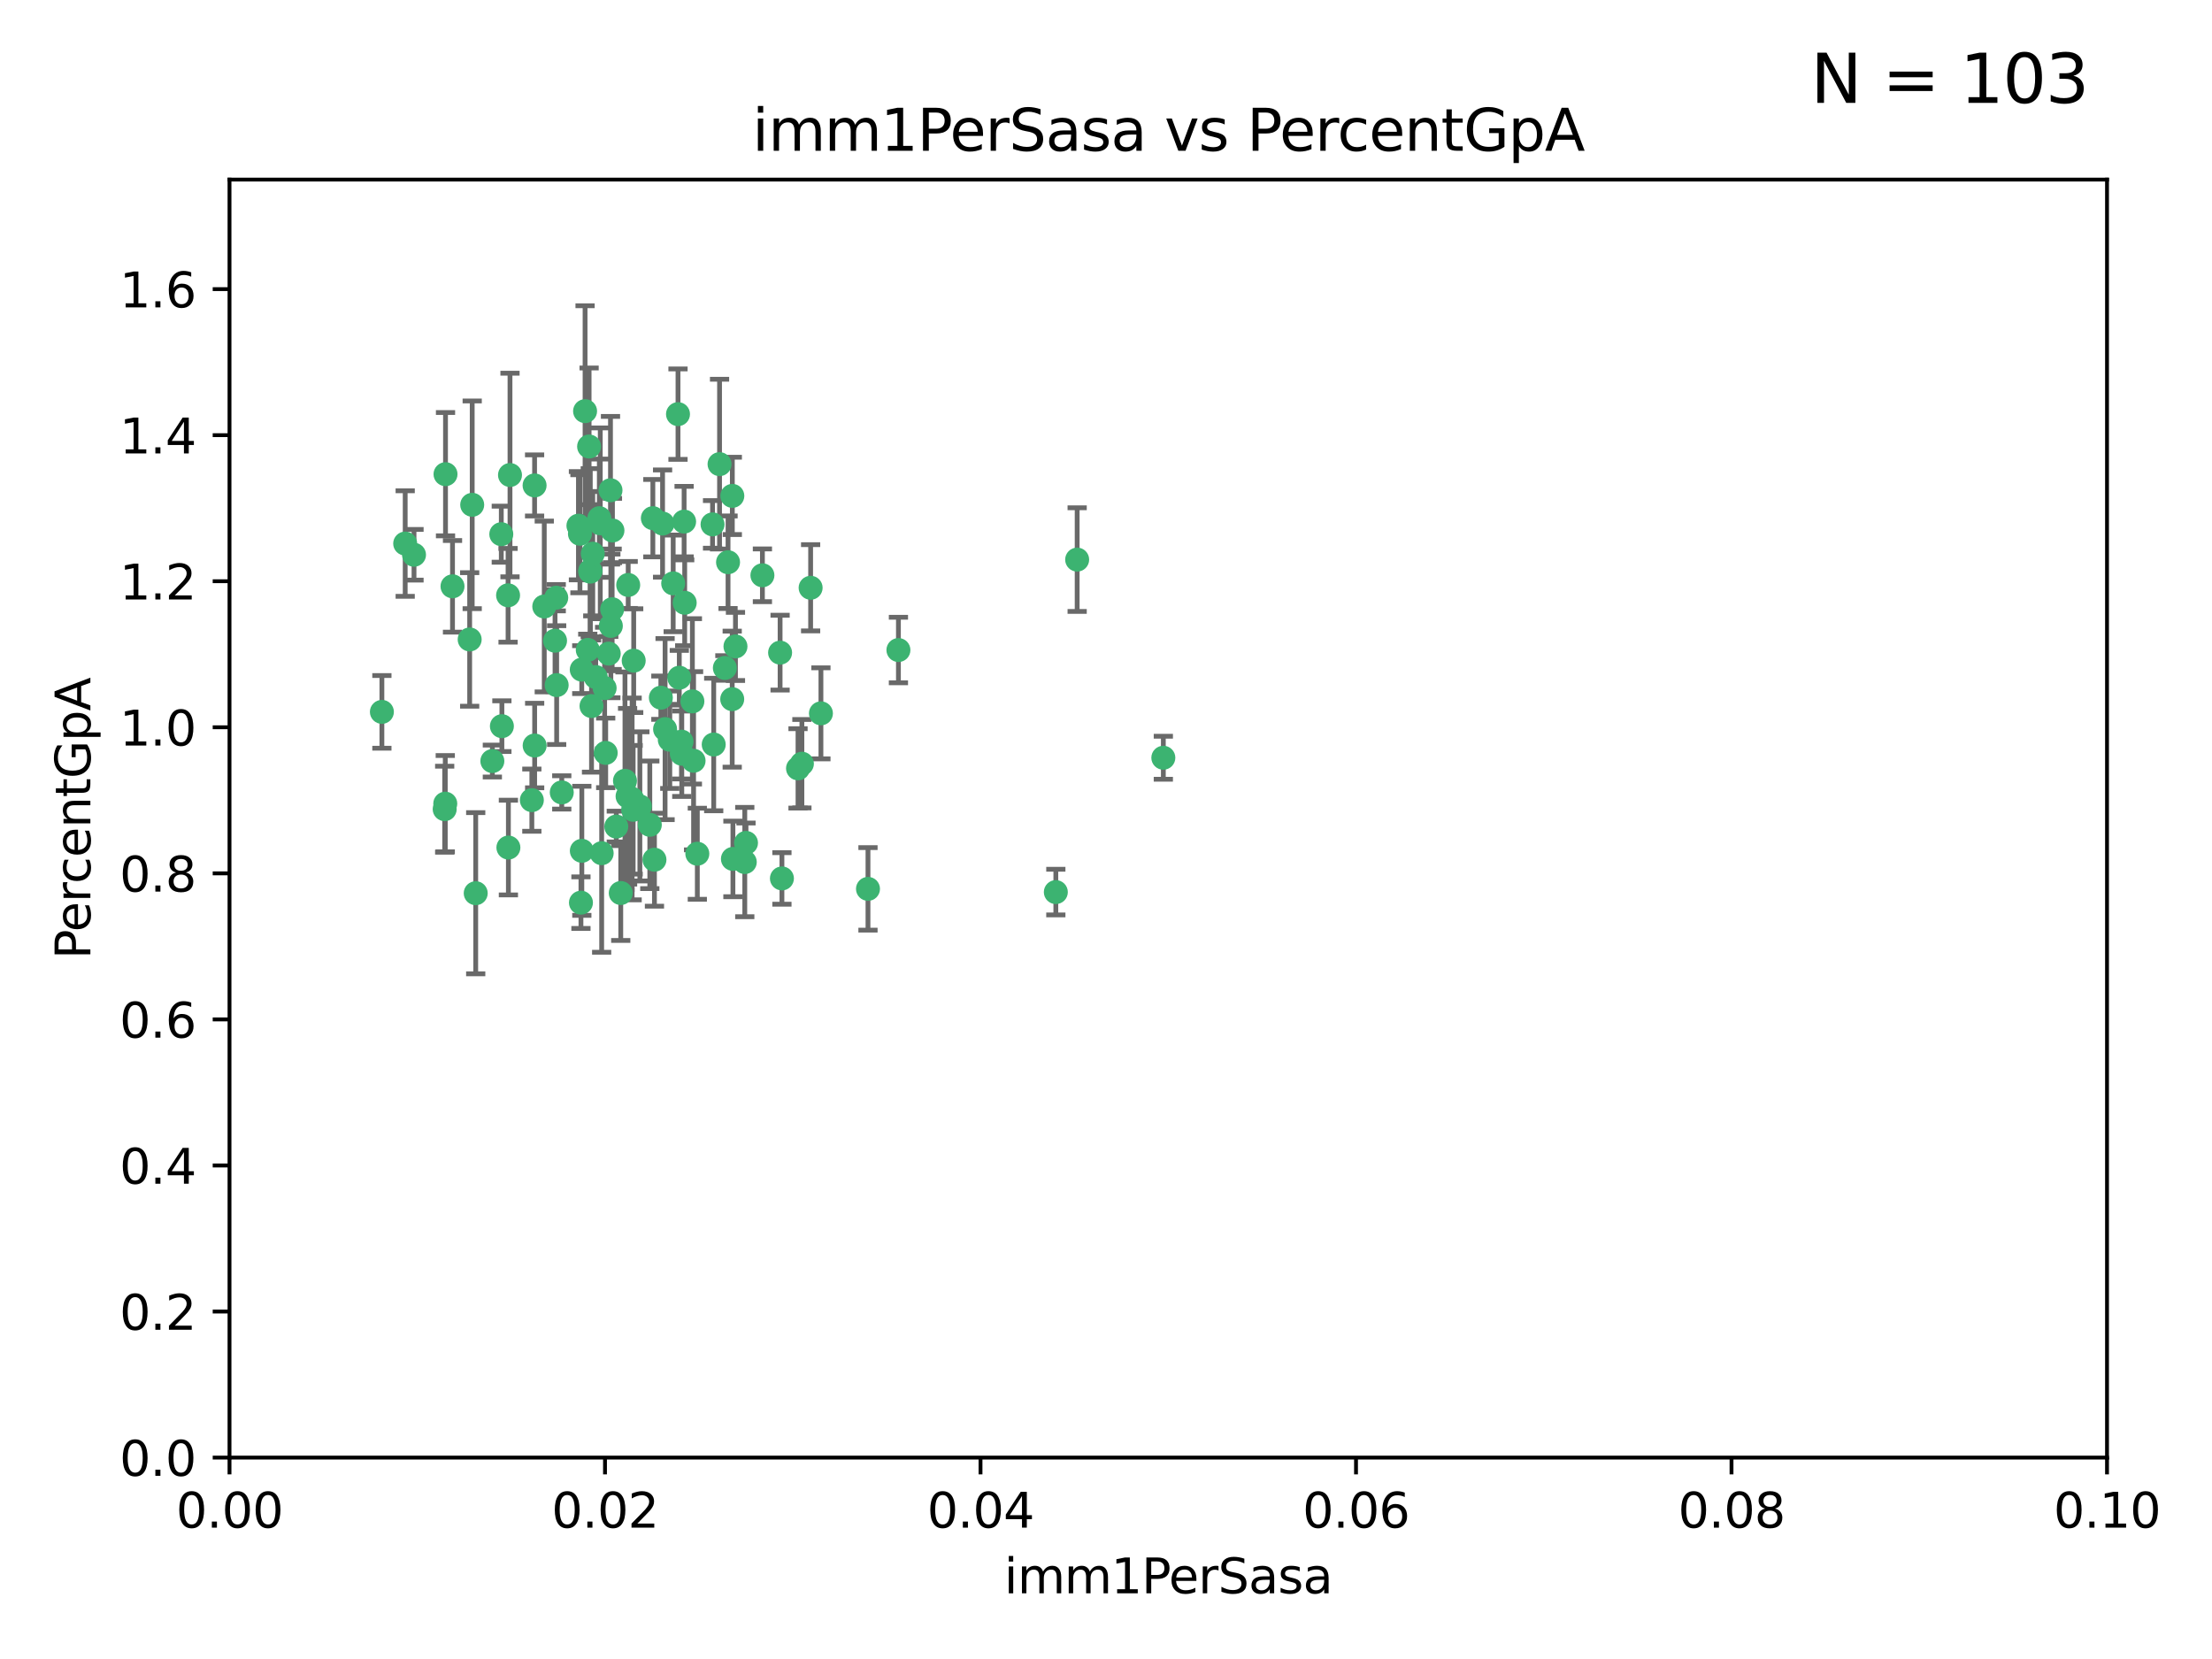 <?xml version="1.0" encoding="utf-8" standalone="no"?>
<!DOCTYPE svg PUBLIC "-//W3C//DTD SVG 1.1//EN"
  "http://www.w3.org/Graphics/SVG/1.1/DTD/svg11.dtd">
<svg xmlns:xlink="http://www.w3.org/1999/xlink" width="460.8pt" height="345.6pt" viewBox="0 0 460.8 345.6" xmlns="http://www.w3.org/2000/svg" version="1.1">
 <defs>
  <style type="text/css">*{stroke-linejoin: round; stroke-linecap: butt}</style>
 </defs>
 <g id="figure_1">
  <g id="patch_1">
   <path d="M 0 345.6 
L 460.8 345.6 
L 460.8 0 
L 0 0 
z
" style="fill: #ffffff"/>
  </g>
  <g id="axes_1">
   <g id="patch_2">
    <path d="M 47.81 303.64 
L 438.93 303.64 
L 438.93 37.411 
L 47.81 37.411 
z
" style="fill: #ffffff"/>
   </g>
   <g id="PathCollection_1">
    <defs>
     <path id="m206a0f8942" d="M 0 1.118 
C 0.297 1.118 0.581 1 0.791 0.791 
C 1 0.581 1.118 0.297 1.118 0 
C 1.118 -0.297 1 -0.581 0.791 -0.791 
C 0.581 -1 0.297 -1.118 0 -1.118 
C -0.297 -1.118 -0.581 -1 -0.791 -0.791 
C -1 -0.581 -1.118 -0.297 -1.118 0 
C -1.118 0.297 -1 0.581 -0.791 0.791 
C -0.581 1 -0.297 1.118 0 1.118 
z
" style="stroke: #3cb371"/>
    </defs>
    <g clip-path="url(#pf09d0e1b62)">
     <use xlink:href="#m206a0f8942" x="94.266" y="122.143" style="fill: #3cb371; stroke: #3cb371"/>
     <use xlink:href="#m206a0f8942" x="97.841" y="133.21" style="fill: #3cb371; stroke: #3cb371"/>
     <use xlink:href="#m206a0f8942" x="86.246" y="115.568" style="fill: #3cb371; stroke: #3cb371"/>
     <use xlink:href="#m206a0f8942" x="84.409" y="113.232" style="fill: #3cb371; stroke: #3cb371"/>
     <use xlink:href="#m206a0f8942" x="136.002" y="107.943" style="fill: #3cb371; stroke: #3cb371"/>
     <use xlink:href="#m206a0f8942" x="92.809" y="98.781" style="fill: #3cb371; stroke: #3cb371"/>
     <use xlink:href="#m206a0f8942" x="98.369" y="105.161" style="fill: #3cb371; stroke: #3cb371"/>
     <use xlink:href="#m206a0f8942" x="113.381" y="126.342" style="fill: #3cb371; stroke: #3cb371"/>
     <use xlink:href="#m206a0f8942" x="122.967" y="119.082" style="fill: #3cb371; stroke: #3cb371"/>
     <use xlink:href="#m206a0f8942" x="122.721" y="93.014" style="fill: #3cb371; stroke: #3cb371"/>
     <use xlink:href="#m206a0f8942" x="125.956" y="143.336" style="fill: #3cb371; stroke: #3cb371"/>
     <use xlink:href="#m206a0f8942" x="153.211" y="134.663" style="fill: #3cb371; stroke: #3cb371"/>
     <use xlink:href="#m206a0f8942" x="138.549" y="151.885" style="fill: #3cb371; stroke: #3cb371"/>
     <use xlink:href="#m206a0f8942" x="111.364" y="101.126" style="fill: #3cb371; stroke: #3cb371"/>
     <use xlink:href="#m206a0f8942" x="104.553" y="151.274" style="fill: #3cb371; stroke: #3cb371"/>
     <use xlink:href="#m206a0f8942" x="131.684" y="166.436" style="fill: #3cb371; stroke: #3cb371"/>
     <use xlink:href="#m206a0f8942" x="120.499" y="109.513" style="fill: #3cb371; stroke: #3cb371"/>
     <use xlink:href="#m206a0f8942" x="124.099" y="141.043" style="fill: #3cb371; stroke: #3cb371"/>
     <use xlink:href="#m206a0f8942" x="121.881" y="85.648" style="fill: #3cb371; stroke: #3cb371"/>
     <use xlink:href="#m206a0f8942" x="125.047" y="109.017" style="fill: #3cb371; stroke: #3cb371"/>
     <use xlink:href="#m206a0f8942" x="110.793" y="166.685" style="fill: #3cb371; stroke: #3cb371"/>
     <use xlink:href="#m206a0f8942" x="125.338" y="177.737" style="fill: #3cb371; stroke: #3cb371"/>
     <use xlink:href="#m206a0f8942" x="115.875" y="124.513" style="fill: #3cb371; stroke: #3cb371"/>
     <use xlink:href="#m206a0f8942" x="115.625" y="133.468" style="fill: #3cb371; stroke: #3cb371"/>
     <use xlink:href="#m206a0f8942" x="166.242" y="160.067" style="fill: #3cb371; stroke: #3cb371"/>
     <use xlink:href="#m206a0f8942" x="122.963" y="118.9" style="fill: #3cb371; stroke: #3cb371"/>
     <use xlink:href="#m206a0f8942" x="122.442" y="135.386" style="fill: #3cb371; stroke: #3cb371"/>
     <use xlink:href="#m206a0f8942" x="106.242" y="98.955" style="fill: #3cb371; stroke: #3cb371"/>
     <use xlink:href="#m206a0f8942" x="121.191" y="139.497" style="fill: #3cb371; stroke: #3cb371"/>
     <use xlink:href="#m206a0f8942" x="132.012" y="137.629" style="fill: #3cb371; stroke: #3cb371"/>
     <use xlink:href="#m206a0f8942" x="171.014" y="148.602" style="fill: #3cb371; stroke: #3cb371"/>
     <use xlink:href="#m206a0f8942" x="124.854" y="107.949" style="fill: #3cb371; stroke: #3cb371"/>
     <use xlink:href="#m206a0f8942" x="104.429" y="111.281" style="fill: #3cb371; stroke: #3cb371"/>
     <use xlink:href="#m206a0f8942" x="92.757" y="167.417" style="fill: #3cb371; stroke: #3cb371"/>
     <use xlink:href="#m206a0f8942" x="130.866" y="121.859" style="fill: #3cb371; stroke: #3cb371"/>
     <use xlink:href="#m206a0f8942" x="92.635" y="168.564" style="fill: #3cb371; stroke: #3cb371"/>
     <use xlink:href="#m206a0f8942" x="141.24" y="86.272" style="fill: #3cb371; stroke: #3cb371"/>
     <use xlink:href="#m206a0f8942" x="133.296" y="167.984" style="fill: #3cb371; stroke: #3cb371"/>
     <use xlink:href="#m206a0f8942" x="168.868" y="122.444" style="fill: #3cb371; stroke: #3cb371"/>
     <use xlink:href="#m206a0f8942" x="123.484" y="115.347" style="fill: #3cb371; stroke: #3cb371"/>
     <use xlink:href="#m206a0f8942" x="127.585" y="110.514" style="fill: #3cb371; stroke: #3cb371"/>
     <use xlink:href="#m206a0f8942" x="105.908" y="176.562" style="fill: #3cb371; stroke: #3cb371"/>
     <use xlink:href="#m206a0f8942" x="127.176" y="102.13" style="fill: #3cb371; stroke: #3cb371"/>
     <use xlink:href="#m206a0f8942" x="142.03" y="157.016" style="fill: #3cb371; stroke: #3cb371"/>
     <use xlink:href="#m206a0f8942" x="148.437" y="109.239" style="fill: #3cb371; stroke: #3cb371"/>
     <use xlink:href="#m206a0f8942" x="126.814" y="136.161" style="fill: #3cb371; stroke: #3cb371"/>
     <use xlink:href="#m206a0f8942" x="144.485" y="158.478" style="fill: #3cb371; stroke: #3cb371"/>
     <use xlink:href="#m206a0f8942" x="130.736" y="165.873" style="fill: #3cb371; stroke: #3cb371"/>
     <use xlink:href="#m206a0f8942" x="137.67" y="145.341" style="fill: #3cb371; stroke: #3cb371"/>
     <use xlink:href="#m206a0f8942" x="138.026" y="109.065" style="fill: #3cb371; stroke: #3cb371"/>
     <use xlink:href="#m206a0f8942" x="99.101" y="186.072" style="fill: #3cb371; stroke: #3cb371"/>
     <use xlink:href="#m206a0f8942" x="142.635" y="125.569" style="fill: #3cb371; stroke: #3cb371"/>
     <use xlink:href="#m206a0f8942" x="139.529" y="154.097" style="fill: #3cb371; stroke: #3cb371"/>
     <use xlink:href="#m206a0f8942" x="152.681" y="178.926" style="fill: #3cb371; stroke: #3cb371"/>
     <use xlink:href="#m206a0f8942" x="135.367" y="171.824" style="fill: #3cb371; stroke: #3cb371"/>
     <use xlink:href="#m206a0f8942" x="167.05" y="159.094" style="fill: #3cb371; stroke: #3cb371"/>
     <use xlink:href="#m206a0f8942" x="141.51" y="141.181" style="fill: #3cb371; stroke: #3cb371"/>
     <use xlink:href="#m206a0f8942" x="136.335" y="179.092" style="fill: #3cb371; stroke: #3cb371"/>
     <use xlink:href="#m206a0f8942" x="149.895" y="96.69" style="fill: #3cb371; stroke: #3cb371"/>
     <use xlink:href="#m206a0f8942" x="127.25" y="130.388" style="fill: #3cb371; stroke: #3cb371"/>
     <use xlink:href="#m206a0f8942" x="120.813" y="111.192" style="fill: #3cb371; stroke: #3cb371"/>
     <use xlink:href="#m206a0f8942" x="158.825" y="119.843" style="fill: #3cb371; stroke: #3cb371"/>
     <use xlink:href="#m206a0f8942" x="117.026" y="165.075" style="fill: #3cb371; stroke: #3cb371"/>
     <use xlink:href="#m206a0f8942" x="115.962" y="142.72" style="fill: #3cb371; stroke: #3cb371"/>
     <use xlink:href="#m206a0f8942" x="140.238" y="121.528" style="fill: #3cb371; stroke: #3cb371"/>
     <use xlink:href="#m206a0f8942" x="127.519" y="126.913" style="fill: #3cb371; stroke: #3cb371"/>
     <use xlink:href="#m206a0f8942" x="102.566" y="158.542" style="fill: #3cb371; stroke: #3cb371"/>
     <use xlink:href="#m206a0f8942" x="152.533" y="145.644" style="fill: #3cb371; stroke: #3cb371"/>
     <use xlink:href="#m206a0f8942" x="141.979" y="154.498" style="fill: #3cb371; stroke: #3cb371"/>
     <use xlink:href="#m206a0f8942" x="151.665" y="117.123" style="fill: #3cb371; stroke: #3cb371"/>
     <use xlink:href="#m206a0f8942" x="105.841" y="124.015" style="fill: #3cb371; stroke: #3cb371"/>
     <use xlink:href="#m206a0f8942" x="123.225" y="147.083" style="fill: #3cb371; stroke: #3cb371"/>
     <use xlink:href="#m206a0f8942" x="152.557" y="103.302" style="fill: #3cb371; stroke: #3cb371"/>
     <use xlink:href="#m206a0f8942" x="144.236" y="146.106" style="fill: #3cb371; stroke: #3cb371"/>
     <use xlink:href="#m206a0f8942" x="148.679" y="155.095" style="fill: #3cb371; stroke: #3cb371"/>
     <use xlink:href="#m206a0f8942" x="145.266" y="177.849" style="fill: #3cb371; stroke: #3cb371"/>
     <use xlink:href="#m206a0f8942" x="224.392" y="116.576" style="fill: #3cb371; stroke: #3cb371"/>
     <use xlink:href="#m206a0f8942" x="162.509" y="135.958" style="fill: #3cb371; stroke: #3cb371"/>
     <use xlink:href="#m206a0f8942" x="155.405" y="175.59" style="fill: #3cb371; stroke: #3cb371"/>
     <use xlink:href="#m206a0f8942" x="131.898" y="168.689" style="fill: #3cb371; stroke: #3cb371"/>
     <use xlink:href="#m206a0f8942" x="242.344" y="157.852" style="fill: #3cb371; stroke: #3cb371"/>
     <use xlink:href="#m206a0f8942" x="162.89" y="182.992" style="fill: #3cb371; stroke: #3cb371"/>
     <use xlink:href="#m206a0f8942" x="79.555" y="148.297" style="fill: #3cb371; stroke: #3cb371"/>
     <use xlink:href="#m206a0f8942" x="142.513" y="108.658" style="fill: #3cb371; stroke: #3cb371"/>
     <use xlink:href="#m206a0f8942" x="128.385" y="172.188" style="fill: #3cb371; stroke: #3cb371"/>
     <use xlink:href="#m206a0f8942" x="187.158" y="135.415" style="fill: #3cb371; stroke: #3cb371"/>
     <use xlink:href="#m206a0f8942" x="121.022" y="188.041" style="fill: #3cb371; stroke: #3cb371"/>
     <use xlink:href="#m206a0f8942" x="129.315" y="186.034" style="fill: #3cb371; stroke: #3cb371"/>
     <use xlink:href="#m206a0f8942" x="111.378" y="155.307" style="fill: #3cb371; stroke: #3cb371"/>
     <use xlink:href="#m206a0f8942" x="180.817" y="185.169" style="fill: #3cb371; stroke: #3cb371"/>
     <use xlink:href="#m206a0f8942" x="130.194" y="162.658" style="fill: #3cb371; stroke: #3cb371"/>
     <use xlink:href="#m206a0f8942" x="121.206" y="177.24" style="fill: #3cb371; stroke: #3cb371"/>
     <use xlink:href="#m206a0f8942" x="126.179" y="156.841" style="fill: #3cb371; stroke: #3cb371"/>
     <use xlink:href="#m206a0f8942" x="155.151" y="179.582" style="fill: #3cb371; stroke: #3cb371"/>
     <use xlink:href="#m206a0f8942" x="151.002" y="139.145" style="fill: #3cb371; stroke: #3cb371"/>
     <use xlink:href="#m206a0f8942" x="219.949" y="185.84" style="fill: #3cb371; stroke: #3cb371"/>
    </g>
   </g>
   <g id="matplotlib.axis_1">
    <g id="xtick_1">
     <g id="line2d_1">
      <defs>
       <path id="m811817d482" d="M 0 0 
L 0 3.5 
" style="stroke: #000000; stroke-width: 0.8"/>
      </defs>
      <g>
       <use xlink:href="#m811817d482" x="47.81" y="303.64" style="stroke: #000000; stroke-width: 0.8"/>
      </g>
     </g>
     <g id="text_1">
      <!-- 0.00 -->
      <g transform="translate(36.677 318.238)scale(0.1 -0.1)">
       <defs>
        <path id="DejaVuSans-30" d="M 2034 4250 
Q 1547 4250 1301 3770 
Q 1056 3291 1056 2328 
Q 1056 1369 1301 889 
Q 1547 409 2034 409 
Q 2525 409 2770 889 
Q 3016 1369 3016 2328 
Q 3016 3291 2770 3770 
Q 2525 4250 2034 4250 
z
M 2034 4750 
Q 2819 4750 3233 4129 
Q 3647 3509 3647 2328 
Q 3647 1150 3233 529 
Q 2819 -91 2034 -91 
Q 1250 -91 836 529 
Q 422 1150 422 2328 
Q 422 3509 836 4129 
Q 1250 4750 2034 4750 
z
" transform="scale(0.016)"/>
        <path id="DejaVuSans-2e" d="M 684 794 
L 1344 794 
L 1344 0 
L 684 0 
L 684 794 
z
" transform="scale(0.016)"/>
       </defs>
       <use xlink:href="#DejaVuSans-30"/>
       <use xlink:href="#DejaVuSans-2e" x="63.623"/>
       <use xlink:href="#DejaVuSans-30" x="95.41"/>
       <use xlink:href="#DejaVuSans-30" x="159.033"/>
      </g>
     </g>
    </g>
    <g id="xtick_2">
     <g id="line2d_2">
      <g>
       <use xlink:href="#m811817d482" x="126.034" y="303.64" style="stroke: #000000; stroke-width: 0.8"/>
      </g>
     </g>
     <g id="text_2">
      <!-- 0.02 -->
      <g transform="translate(114.901 318.238)scale(0.1 -0.1)">
       <defs>
        <path id="DejaVuSans-32" d="M 1228 531 
L 3431 531 
L 3431 0 
L 469 0 
L 469 531 
Q 828 903 1448 1529 
Q 2069 2156 2228 2338 
Q 2531 2678 2651 2914 
Q 2772 3150 2772 3378 
Q 2772 3750 2511 3984 
Q 2250 4219 1831 4219 
Q 1534 4219 1204 4116 
Q 875 4013 500 3803 
L 500 4441 
Q 881 4594 1212 4672 
Q 1544 4750 1819 4750 
Q 2544 4750 2975 4387 
Q 3406 4025 3406 3419 
Q 3406 3131 3298 2873 
Q 3191 2616 2906 2266 
Q 2828 2175 2409 1742 
Q 1991 1309 1228 531 
z
" transform="scale(0.016)"/>
       </defs>
       <use xlink:href="#DejaVuSans-30"/>
       <use xlink:href="#DejaVuSans-2e" x="63.623"/>
       <use xlink:href="#DejaVuSans-30" x="95.41"/>
       <use xlink:href="#DejaVuSans-32" x="159.033"/>
      </g>
     </g>
    </g>
    <g id="xtick_3">
     <g id="line2d_3">
      <g>
       <use xlink:href="#m811817d482" x="204.258" y="303.64" style="stroke: #000000; stroke-width: 0.8"/>
      </g>
     </g>
     <g id="text_3">
      <!-- 0.04 -->
      <g transform="translate(193.125 318.238)scale(0.1 -0.1)">
       <defs>
        <path id="DejaVuSans-34" d="M 2419 4116 
L 825 1625 
L 2419 1625 
L 2419 4116 
z
M 2253 4666 
L 3047 4666 
L 3047 1625 
L 3713 1625 
L 3713 1100 
L 3047 1100 
L 3047 0 
L 2419 0 
L 2419 1100 
L 313 1100 
L 313 1709 
L 2253 4666 
z
" transform="scale(0.016)"/>
       </defs>
       <use xlink:href="#DejaVuSans-30"/>
       <use xlink:href="#DejaVuSans-2e" x="63.623"/>
       <use xlink:href="#DejaVuSans-30" x="95.41"/>
       <use xlink:href="#DejaVuSans-34" x="159.033"/>
      </g>
     </g>
    </g>
    <g id="xtick_4">
     <g id="line2d_4">
      <g>
       <use xlink:href="#m811817d482" x="282.482" y="303.64" style="stroke: #000000; stroke-width: 0.8"/>
      </g>
     </g>
     <g id="text_4">
      <!-- 0.06 -->
      <g transform="translate(271.349 318.238)scale(0.1 -0.1)">
       <defs>
        <path id="DejaVuSans-36" d="M 2113 2584 
Q 1688 2584 1439 2293 
Q 1191 2003 1191 1497 
Q 1191 994 1439 701 
Q 1688 409 2113 409 
Q 2538 409 2786 701 
Q 3034 994 3034 1497 
Q 3034 2003 2786 2293 
Q 2538 2584 2113 2584 
z
M 3366 4563 
L 3366 3988 
Q 3128 4100 2886 4159 
Q 2644 4219 2406 4219 
Q 1781 4219 1451 3797 
Q 1122 3375 1075 2522 
Q 1259 2794 1537 2939 
Q 1816 3084 2150 3084 
Q 2853 3084 3261 2657 
Q 3669 2231 3669 1497 
Q 3669 778 3244 343 
Q 2819 -91 2113 -91 
Q 1303 -91 875 529 
Q 447 1150 447 2328 
Q 447 3434 972 4092 
Q 1497 4750 2381 4750 
Q 2619 4750 2861 4703 
Q 3103 4656 3366 4563 
z
" transform="scale(0.016)"/>
       </defs>
       <use xlink:href="#DejaVuSans-30"/>
       <use xlink:href="#DejaVuSans-2e" x="63.623"/>
       <use xlink:href="#DejaVuSans-30" x="95.41"/>
       <use xlink:href="#DejaVuSans-36" x="159.033"/>
      </g>
     </g>
    </g>
    <g id="xtick_5">
     <g id="line2d_5">
      <g>
       <use xlink:href="#m811817d482" x="360.706" y="303.64" style="stroke: #000000; stroke-width: 0.8"/>
      </g>
     </g>
     <g id="text_5">
      <!-- 0.08 -->
      <g transform="translate(349.573 318.238)scale(0.1 -0.1)">
       <defs>
        <path id="DejaVuSans-38" d="M 2034 2216 
Q 1584 2216 1326 1975 
Q 1069 1734 1069 1313 
Q 1069 891 1326 650 
Q 1584 409 2034 409 
Q 2484 409 2743 651 
Q 3003 894 3003 1313 
Q 3003 1734 2745 1975 
Q 2488 2216 2034 2216 
z
M 1403 2484 
Q 997 2584 770 2862 
Q 544 3141 544 3541 
Q 544 4100 942 4425 
Q 1341 4750 2034 4750 
Q 2731 4750 3128 4425 
Q 3525 4100 3525 3541 
Q 3525 3141 3298 2862 
Q 3072 2584 2669 2484 
Q 3125 2378 3379 2068 
Q 3634 1759 3634 1313 
Q 3634 634 3220 271 
Q 2806 -91 2034 -91 
Q 1263 -91 848 271 
Q 434 634 434 1313 
Q 434 1759 690 2068 
Q 947 2378 1403 2484 
z
M 1172 3481 
Q 1172 3119 1398 2916 
Q 1625 2713 2034 2713 
Q 2441 2713 2670 2916 
Q 2900 3119 2900 3481 
Q 2900 3844 2670 4047 
Q 2441 4250 2034 4250 
Q 1625 4250 1398 4047 
Q 1172 3844 1172 3481 
z
" transform="scale(0.016)"/>
       </defs>
       <use xlink:href="#DejaVuSans-30"/>
       <use xlink:href="#DejaVuSans-2e" x="63.623"/>
       <use xlink:href="#DejaVuSans-30" x="95.41"/>
       <use xlink:href="#DejaVuSans-38" x="159.033"/>
      </g>
     </g>
    </g>
    <g id="xtick_6">
     <g id="line2d_6">
      <g>
       <use xlink:href="#m811817d482" x="438.93" y="303.64" style="stroke: #000000; stroke-width: 0.8"/>
      </g>
     </g>
     <g id="text_6">
      <!-- 0.10 -->
      <g transform="translate(427.797 318.238)scale(0.1 -0.1)">
       <defs>
        <path id="DejaVuSans-31" d="M 794 531 
L 1825 531 
L 1825 4091 
L 703 3866 
L 703 4441 
L 1819 4666 
L 2450 4666 
L 2450 531 
L 3481 531 
L 3481 0 
L 794 0 
L 794 531 
z
" transform="scale(0.016)"/>
       </defs>
       <use xlink:href="#DejaVuSans-30"/>
       <use xlink:href="#DejaVuSans-2e" x="63.623"/>
       <use xlink:href="#DejaVuSans-31" x="95.41"/>
       <use xlink:href="#DejaVuSans-30" x="159.033"/>
      </g>
     </g>
    </g>
    <g id="text_7">
     <!-- imm1PerSasa -->
     <g transform="translate(209.186 331.917)scale(0.1 -0.1)">
      <defs>
       <path id="DejaVuSans-69" d="M 603 3500 
L 1178 3500 
L 1178 0 
L 603 0 
L 603 3500 
z
M 603 4863 
L 1178 4863 
L 1178 4134 
L 603 4134 
L 603 4863 
z
" transform="scale(0.016)"/>
       <path id="DejaVuSans-6d" d="M 3328 2828 
Q 3544 3216 3844 3400 
Q 4144 3584 4550 3584 
Q 5097 3584 5394 3201 
Q 5691 2819 5691 2113 
L 5691 0 
L 5113 0 
L 5113 2094 
Q 5113 2597 4934 2840 
Q 4756 3084 4391 3084 
Q 3944 3084 3684 2787 
Q 3425 2491 3425 1978 
L 3425 0 
L 2847 0 
L 2847 2094 
Q 2847 2600 2669 2842 
Q 2491 3084 2119 3084 
Q 1678 3084 1418 2786 
Q 1159 2488 1159 1978 
L 1159 0 
L 581 0 
L 581 3500 
L 1159 3500 
L 1159 2956 
Q 1356 3278 1631 3431 
Q 1906 3584 2284 3584 
Q 2666 3584 2933 3390 
Q 3200 3197 3328 2828 
z
" transform="scale(0.016)"/>
       <path id="DejaVuSans-50" d="M 1259 4147 
L 1259 2394 
L 2053 2394 
Q 2494 2394 2734 2622 
Q 2975 2850 2975 3272 
Q 2975 3691 2734 3919 
Q 2494 4147 2053 4147 
L 1259 4147 
z
M 628 4666 
L 2053 4666 
Q 2838 4666 3239 4311 
Q 3641 3956 3641 3272 
Q 3641 2581 3239 2228 
Q 2838 1875 2053 1875 
L 1259 1875 
L 1259 0 
L 628 0 
L 628 4666 
z
" transform="scale(0.016)"/>
       <path id="DejaVuSans-65" d="M 3597 1894 
L 3597 1613 
L 953 1613 
Q 991 1019 1311 708 
Q 1631 397 2203 397 
Q 2534 397 2845 478 
Q 3156 559 3463 722 
L 3463 178 
Q 3153 47 2828 -22 
Q 2503 -91 2169 -91 
Q 1331 -91 842 396 
Q 353 884 353 1716 
Q 353 2575 817 3079 
Q 1281 3584 2069 3584 
Q 2775 3584 3186 3129 
Q 3597 2675 3597 1894 
z
M 3022 2063 
Q 3016 2534 2758 2815 
Q 2500 3097 2075 3097 
Q 1594 3097 1305 2825 
Q 1016 2553 972 2059 
L 3022 2063 
z
" transform="scale(0.016)"/>
       <path id="DejaVuSans-72" d="M 2631 2963 
Q 2534 3019 2420 3045 
Q 2306 3072 2169 3072 
Q 1681 3072 1420 2755 
Q 1159 2438 1159 1844 
L 1159 0 
L 581 0 
L 581 3500 
L 1159 3500 
L 1159 2956 
Q 1341 3275 1631 3429 
Q 1922 3584 2338 3584 
Q 2397 3584 2469 3576 
Q 2541 3569 2628 3553 
L 2631 2963 
z
" transform="scale(0.016)"/>
       <path id="DejaVuSans-53" d="M 3425 4513 
L 3425 3897 
Q 3066 4069 2747 4153 
Q 2428 4238 2131 4238 
Q 1616 4238 1336 4038 
Q 1056 3838 1056 3469 
Q 1056 3159 1242 3001 
Q 1428 2844 1947 2747 
L 2328 2669 
Q 3034 2534 3370 2195 
Q 3706 1856 3706 1288 
Q 3706 609 3251 259 
Q 2797 -91 1919 -91 
Q 1588 -91 1214 -16 
Q 841 59 441 206 
L 441 856 
Q 825 641 1194 531 
Q 1563 422 1919 422 
Q 2459 422 2753 634 
Q 3047 847 3047 1241 
Q 3047 1584 2836 1778 
Q 2625 1972 2144 2069 
L 1759 2144 
Q 1053 2284 737 2584 
Q 422 2884 422 3419 
Q 422 4038 858 4394 
Q 1294 4750 2059 4750 
Q 2388 4750 2728 4690 
Q 3069 4631 3425 4513 
z
" transform="scale(0.016)"/>
       <path id="DejaVuSans-61" d="M 2194 1759 
Q 1497 1759 1228 1600 
Q 959 1441 959 1056 
Q 959 750 1161 570 
Q 1363 391 1709 391 
Q 2188 391 2477 730 
Q 2766 1069 2766 1631 
L 2766 1759 
L 2194 1759 
z
M 3341 1997 
L 3341 0 
L 2766 0 
L 2766 531 
Q 2569 213 2275 61 
Q 1981 -91 1556 -91 
Q 1019 -91 701 211 
Q 384 513 384 1019 
Q 384 1609 779 1909 
Q 1175 2209 1959 2209 
L 2766 2209 
L 2766 2266 
Q 2766 2663 2505 2880 
Q 2244 3097 1772 3097 
Q 1472 3097 1187 3025 
Q 903 2953 641 2809 
L 641 3341 
Q 956 3463 1253 3523 
Q 1550 3584 1831 3584 
Q 2591 3584 2966 3190 
Q 3341 2797 3341 1997 
z
" transform="scale(0.016)"/>
       <path id="DejaVuSans-73" d="M 2834 3397 
L 2834 2853 
Q 2591 2978 2328 3040 
Q 2066 3103 1784 3103 
Q 1356 3103 1142 2972 
Q 928 2841 928 2578 
Q 928 2378 1081 2264 
Q 1234 2150 1697 2047 
L 1894 2003 
Q 2506 1872 2764 1633 
Q 3022 1394 3022 966 
Q 3022 478 2636 193 
Q 2250 -91 1575 -91 
Q 1294 -91 989 -36 
Q 684 19 347 128 
L 347 722 
Q 666 556 975 473 
Q 1284 391 1588 391 
Q 1994 391 2212 530 
Q 2431 669 2431 922 
Q 2431 1156 2273 1281 
Q 2116 1406 1581 1522 
L 1381 1569 
Q 847 1681 609 1914 
Q 372 2147 372 2553 
Q 372 3047 722 3315 
Q 1072 3584 1716 3584 
Q 2034 3584 2315 3537 
Q 2597 3491 2834 3397 
z
" transform="scale(0.016)"/>
      </defs>
      <use xlink:href="#DejaVuSans-69"/>
      <use xlink:href="#DejaVuSans-6d" x="27.783"/>
      <use xlink:href="#DejaVuSans-6d" x="125.195"/>
      <use xlink:href="#DejaVuSans-31" x="222.607"/>
      <use xlink:href="#DejaVuSans-50" x="286.23"/>
      <use xlink:href="#DejaVuSans-65" x="342.908"/>
      <use xlink:href="#DejaVuSans-72" x="404.432"/>
      <use xlink:href="#DejaVuSans-53" x="445.545"/>
      <use xlink:href="#DejaVuSans-61" x="509.021"/>
      <use xlink:href="#DejaVuSans-73" x="570.301"/>
      <use xlink:href="#DejaVuSans-61" x="622.4"/>
     </g>
    </g>
   </g>
   <g id="matplotlib.axis_2">
    <g id="ytick_1">
     <g id="line2d_7">
      <defs>
       <path id="medac16b871" d="M 0 0 
L -3.5 0 
" style="stroke: #000000; stroke-width: 0.8"/>
      </defs>
      <g>
       <use xlink:href="#medac16b871" x="47.81" y="303.64" style="stroke: #000000; stroke-width: 0.8"/>
      </g>
     </g>
     <g id="text_8">
      <!-- 0.0 -->
      <g transform="translate(24.907 307.439)scale(0.1 -0.1)">
       <use xlink:href="#DejaVuSans-30"/>
       <use xlink:href="#DejaVuSans-2e" x="63.623"/>
       <use xlink:href="#DejaVuSans-30" x="95.41"/>
      </g>
     </g>
    </g>
    <g id="ytick_2">
     <g id="line2d_8">
      <g>
       <use xlink:href="#medac16b871" x="47.81" y="273.214" style="stroke: #000000; stroke-width: 0.8"/>
      </g>
     </g>
     <g id="text_9">
      <!-- 0.2 -->
      <g transform="translate(24.907 277.013)scale(0.1 -0.1)">
       <use xlink:href="#DejaVuSans-30"/>
       <use xlink:href="#DejaVuSans-2e" x="63.623"/>
       <use xlink:href="#DejaVuSans-32" x="95.41"/>
      </g>
     </g>
    </g>
    <g id="ytick_3">
     <g id="line2d_9">
      <g>
       <use xlink:href="#medac16b871" x="47.81" y="242.788" style="stroke: #000000; stroke-width: 0.8"/>
      </g>
     </g>
     <g id="text_10">
      <!-- 0.4 -->
      <g transform="translate(24.907 246.587)scale(0.1 -0.1)">
       <use xlink:href="#DejaVuSans-30"/>
       <use xlink:href="#DejaVuSans-2e" x="63.623"/>
       <use xlink:href="#DejaVuSans-34" x="95.41"/>
      </g>
     </g>
    </g>
    <g id="ytick_4">
     <g id="line2d_10">
      <g>
       <use xlink:href="#medac16b871" x="47.81" y="212.362" style="stroke: #000000; stroke-width: 0.8"/>
      </g>
     </g>
     <g id="text_11">
      <!-- 0.6 -->
      <g transform="translate(24.907 216.161)scale(0.1 -0.1)">
       <use xlink:href="#DejaVuSans-30"/>
       <use xlink:href="#DejaVuSans-2e" x="63.623"/>
       <use xlink:href="#DejaVuSans-36" x="95.41"/>
      </g>
     </g>
    </g>
    <g id="ytick_5">
     <g id="line2d_11">
      <g>
       <use xlink:href="#medac16b871" x="47.81" y="181.935" style="stroke: #000000; stroke-width: 0.8"/>
      </g>
     </g>
     <g id="text_12">
      <!-- 0.8 -->
      <g transform="translate(24.907 185.735)scale(0.1 -0.1)">
       <use xlink:href="#DejaVuSans-30"/>
       <use xlink:href="#DejaVuSans-2e" x="63.623"/>
       <use xlink:href="#DejaVuSans-38" x="95.41"/>
      </g>
     </g>
    </g>
    <g id="ytick_6">
     <g id="line2d_12">
      <g>
       <use xlink:href="#medac16b871" x="47.81" y="151.509" style="stroke: #000000; stroke-width: 0.8"/>
      </g>
     </g>
     <g id="text_13">
      <!-- 1.0 -->
      <g transform="translate(24.907 155.308)scale(0.1 -0.1)">
       <use xlink:href="#DejaVuSans-31"/>
       <use xlink:href="#DejaVuSans-2e" x="63.623"/>
       <use xlink:href="#DejaVuSans-30" x="95.41"/>
      </g>
     </g>
    </g>
    <g id="ytick_7">
     <g id="line2d_13">
      <g>
       <use xlink:href="#medac16b871" x="47.81" y="121.083" style="stroke: #000000; stroke-width: 0.8"/>
      </g>
     </g>
     <g id="text_14">
      <!-- 1.2 -->
      <g transform="translate(24.907 124.882)scale(0.1 -0.1)">
       <use xlink:href="#DejaVuSans-31"/>
       <use xlink:href="#DejaVuSans-2e" x="63.623"/>
       <use xlink:href="#DejaVuSans-32" x="95.41"/>
      </g>
     </g>
    </g>
    <g id="ytick_8">
     <g id="line2d_14">
      <g>
       <use xlink:href="#medac16b871" x="47.81" y="90.657" style="stroke: #000000; stroke-width: 0.8"/>
      </g>
     </g>
     <g id="text_15">
      <!-- 1.4 -->
      <g transform="translate(24.907 94.456)scale(0.1 -0.1)">
       <use xlink:href="#DejaVuSans-31"/>
       <use xlink:href="#DejaVuSans-2e" x="63.623"/>
       <use xlink:href="#DejaVuSans-34" x="95.41"/>
      </g>
     </g>
    </g>
    <g id="ytick_9">
     <g id="line2d_15">
      <g>
       <use xlink:href="#medac16b871" x="47.81" y="60.231" style="stroke: #000000; stroke-width: 0.8"/>
      </g>
     </g>
     <g id="text_16">
      <!-- 1.6 -->
      <g transform="translate(24.907 64.03)scale(0.1 -0.1)">
       <use xlink:href="#DejaVuSans-31"/>
       <use xlink:href="#DejaVuSans-2e" x="63.623"/>
       <use xlink:href="#DejaVuSans-36" x="95.41"/>
      </g>
     </g>
    </g>
    <g id="text_17">
     <!-- PercentGpA -->
     <g transform="translate(18.827 199.802)rotate(-90)scale(0.1 -0.1)">
      <defs>
       <path id="DejaVuSans-63" d="M 3122 3366 
L 3122 2828 
Q 2878 2963 2633 3030 
Q 2388 3097 2138 3097 
Q 1578 3097 1268 2742 
Q 959 2388 959 1747 
Q 959 1106 1268 751 
Q 1578 397 2138 397 
Q 2388 397 2633 464 
Q 2878 531 3122 666 
L 3122 134 
Q 2881 22 2623 -34 
Q 2366 -91 2075 -91 
Q 1284 -91 818 406 
Q 353 903 353 1747 
Q 353 2603 823 3093 
Q 1294 3584 2113 3584 
Q 2378 3584 2631 3529 
Q 2884 3475 3122 3366 
z
" transform="scale(0.016)"/>
       <path id="DejaVuSans-6e" d="M 3513 2113 
L 3513 0 
L 2938 0 
L 2938 2094 
Q 2938 2591 2744 2837 
Q 2550 3084 2163 3084 
Q 1697 3084 1428 2787 
Q 1159 2491 1159 1978 
L 1159 0 
L 581 0 
L 581 3500 
L 1159 3500 
L 1159 2956 
Q 1366 3272 1645 3428 
Q 1925 3584 2291 3584 
Q 2894 3584 3203 3211 
Q 3513 2838 3513 2113 
z
" transform="scale(0.016)"/>
       <path id="DejaVuSans-74" d="M 1172 4494 
L 1172 3500 
L 2356 3500 
L 2356 3053 
L 1172 3053 
L 1172 1153 
Q 1172 725 1289 603 
Q 1406 481 1766 481 
L 2356 481 
L 2356 0 
L 1766 0 
Q 1100 0 847 248 
Q 594 497 594 1153 
L 594 3053 
L 172 3053 
L 172 3500 
L 594 3500 
L 594 4494 
L 1172 4494 
z
" transform="scale(0.016)"/>
       <path id="DejaVuSans-47" d="M 3809 666 
L 3809 1919 
L 2778 1919 
L 2778 2438 
L 4434 2438 
L 4434 434 
Q 4069 175 3628 42 
Q 3188 -91 2688 -91 
Q 1594 -91 976 548 
Q 359 1188 359 2328 
Q 359 3472 976 4111 
Q 1594 4750 2688 4750 
Q 3144 4750 3555 4637 
Q 3966 4525 4313 4306 
L 4313 3634 
Q 3963 3931 3569 4081 
Q 3175 4231 2741 4231 
Q 1884 4231 1454 3753 
Q 1025 3275 1025 2328 
Q 1025 1384 1454 906 
Q 1884 428 2741 428 
Q 3075 428 3337 486 
Q 3600 544 3809 666 
z
" transform="scale(0.016)"/>
       <path id="DejaVuSans-70" d="M 1159 525 
L 1159 -1331 
L 581 -1331 
L 581 3500 
L 1159 3500 
L 1159 2969 
Q 1341 3281 1617 3432 
Q 1894 3584 2278 3584 
Q 2916 3584 3314 3078 
Q 3713 2572 3713 1747 
Q 3713 922 3314 415 
Q 2916 -91 2278 -91 
Q 1894 -91 1617 61 
Q 1341 213 1159 525 
z
M 3116 1747 
Q 3116 2381 2855 2742 
Q 2594 3103 2138 3103 
Q 1681 3103 1420 2742 
Q 1159 2381 1159 1747 
Q 1159 1113 1420 752 
Q 1681 391 2138 391 
Q 2594 391 2855 752 
Q 3116 1113 3116 1747 
z
" transform="scale(0.016)"/>
       <path id="DejaVuSans-41" d="M 2188 4044 
L 1331 1722 
L 3047 1722 
L 2188 4044 
z
M 1831 4666 
L 2547 4666 
L 4325 0 
L 3669 0 
L 3244 1197 
L 1141 1197 
L 716 0 
L 50 0 
L 1831 4666 
z
" transform="scale(0.016)"/>
      </defs>
      <use xlink:href="#DejaVuSans-50"/>
      <use xlink:href="#DejaVuSans-65" x="56.678"/>
      <use xlink:href="#DejaVuSans-72" x="118.201"/>
      <use xlink:href="#DejaVuSans-63" x="157.064"/>
      <use xlink:href="#DejaVuSans-65" x="212.045"/>
      <use xlink:href="#DejaVuSans-6e" x="273.568"/>
      <use xlink:href="#DejaVuSans-74" x="336.947"/>
      <use xlink:href="#DejaVuSans-47" x="376.156"/>
      <use xlink:href="#DejaVuSans-70" x="453.646"/>
      <use xlink:href="#DejaVuSans-41" x="517.123"/>
     </g>
    </g>
   </g>
   <g id="LineCollection_1">
    <path d="M 94.266 131.684 
L 94.266 112.601 
" clip-path="url(#pf09d0e1b62)" style="fill: none; stroke: #696969"/>
    <path d="M 97.841 147.122 
L 97.841 119.298 
" clip-path="url(#pf09d0e1b62)" style="fill: none; stroke: #696969"/>
    <path d="M 86.246 120.843 
L 86.246 110.292 
" clip-path="url(#pf09d0e1b62)" style="fill: none; stroke: #696969"/>
    <path d="M 84.409 124.224 
L 84.409 102.241 
" clip-path="url(#pf09d0e1b62)" style="fill: none; stroke: #696969"/>
    <path d="M 136.002 116.002 
L 136.002 99.884 
" clip-path="url(#pf09d0e1b62)" style="fill: none; stroke: #696969"/>
    <path d="M 92.809 111.622 
L 92.809 85.94 
" clip-path="url(#pf09d0e1b62)" style="fill: none; stroke: #696969"/>
    <path d="M 98.369 126.793 
L 98.369 83.529 
" clip-path="url(#pf09d0e1b62)" style="fill: none; stroke: #696969"/>
    <path d="M 113.381 144.131 
L 113.381 108.553 
" clip-path="url(#pf09d0e1b62)" style="fill: none; stroke: #696969"/>
    <path d="M 122.967 140.54 
L 122.967 97.624 
" clip-path="url(#pf09d0e1b62)" style="fill: none; stroke: #696969"/>
    <path d="M 122.721 109.37 
L 122.721 76.657 
" clip-path="url(#pf09d0e1b62)" style="fill: none; stroke: #696969"/>
    <path d="M 125.956 155.999 
L 125.956 130.673 
" clip-path="url(#pf09d0e1b62)" style="fill: none; stroke: #696969"/>
    <path d="M 153.211 141.76 
L 153.211 127.565 
" clip-path="url(#pf09d0e1b62)" style="fill: none; stroke: #696969"/>
    <path d="M 138.549 170.748 
L 138.549 133.021 
" clip-path="url(#pf09d0e1b62)" style="fill: none; stroke: #696969"/>
    <path d="M 111.364 107.492 
L 111.364 94.76 
" clip-path="url(#pf09d0e1b62)" style="fill: none; stroke: #696969"/>
    <path d="M 104.553 156.555 
L 104.553 145.993 
" clip-path="url(#pf09d0e1b62)" style="fill: none; stroke: #696969"/>
    <path d="M 131.684 187.454 
L 131.684 145.417 
" clip-path="url(#pf09d0e1b62)" style="fill: none; stroke: #696969"/>
    <path d="M 120.499 120.79 
L 120.499 98.237 
" clip-path="url(#pf09d0e1b62)" style="fill: none; stroke: #696969"/>
    <path d="M 124.099 145.137 
L 124.099 136.95 
" clip-path="url(#pf09d0e1b62)" style="fill: none; stroke: #696969"/>
    <path d="M 121.881 107.604 
L 121.881 63.693 
" clip-path="url(#pf09d0e1b62)" style="fill: none; stroke: #696969"/>
    <path d="M 125.047 128.892 
L 125.047 89.143 
" clip-path="url(#pf09d0e1b62)" style="fill: none; stroke: #696969"/>
    <path d="M 110.793 173.167 
L 110.793 160.202 
" clip-path="url(#pf09d0e1b62)" style="fill: none; stroke: #696969"/>
    <path d="M 125.338 198.37 
L 125.338 157.105 
" clip-path="url(#pf09d0e1b62)" style="fill: none; stroke: #696969"/>
    <path d="M 115.875 127.259 
L 115.875 121.767 
" clip-path="url(#pf09d0e1b62)" style="fill: none; stroke: #696969"/>
    <path d="M 115.625 144.058 
L 115.625 122.877 
" clip-path="url(#pf09d0e1b62)" style="fill: none; stroke: #696969"/>
    <path d="M 166.242 168.337 
L 166.242 151.798 
" clip-path="url(#pf09d0e1b62)" style="fill: none; stroke: #696969"/>
    <path d="M 122.963 132.664 
L 122.963 105.136 
" clip-path="url(#pf09d0e1b62)" style="fill: none; stroke: #696969"/>
    <path d="M 122.442 138.663 
L 122.442 132.109 
" clip-path="url(#pf09d0e1b62)" style="fill: none; stroke: #696969"/>
    <path d="M 106.242 120.165 
L 106.242 77.745 
" clip-path="url(#pf09d0e1b62)" style="fill: none; stroke: #696969"/>
    <path d="M 121.191 144.481 
L 121.191 134.514 
" clip-path="url(#pf09d0e1b62)" style="fill: none; stroke: #696969"/>
    <path d="M 132.012 148.436 
L 132.012 126.823 
" clip-path="url(#pf09d0e1b62)" style="fill: none; stroke: #696969"/>
    <path d="M 171.014 158.086 
L 171.014 139.118 
" clip-path="url(#pf09d0e1b62)" style="fill: none; stroke: #696969"/>
    <path d="M 124.854 120.265 
L 124.854 95.634 
" clip-path="url(#pf09d0e1b62)" style="fill: none; stroke: #696969"/>
    <path d="M 104.429 117.118 
L 104.429 105.444 
" clip-path="url(#pf09d0e1b62)" style="fill: none; stroke: #696969"/>
    <path d="M 92.757 177.442 
L 92.757 157.392 
" clip-path="url(#pf09d0e1b62)" style="fill: none; stroke: #696969"/>
    <path d="M 130.866 126.751 
L 130.866 116.967 
" clip-path="url(#pf09d0e1b62)" style="fill: none; stroke: #696969"/>
    <path d="M 92.635 177.513 
L 92.635 159.615 
" clip-path="url(#pf09d0e1b62)" style="fill: none; stroke: #696969"/>
    <path d="M 141.24 95.691 
L 141.24 76.852 
" clip-path="url(#pf09d0e1b62)" style="fill: none; stroke: #696969"/>
    <path d="M 133.296 183.521 
L 133.296 152.447 
" clip-path="url(#pf09d0e1b62)" style="fill: none; stroke: #696969"/>
    <path d="M 168.868 131.425 
L 168.868 113.463 
" clip-path="url(#pf09d0e1b62)" style="fill: none; stroke: #696969"/>
    <path d="M 123.484 128.299 
L 123.484 102.395 
" clip-path="url(#pf09d0e1b62)" style="fill: none; stroke: #696969"/>
    <path d="M 127.585 117.217 
L 127.585 103.811 
" clip-path="url(#pf09d0e1b62)" style="fill: none; stroke: #696969"/>
    <path d="M 105.908 186.427 
L 105.908 166.697 
" clip-path="url(#pf09d0e1b62)" style="fill: none; stroke: #696969"/>
    <path d="M 127.176 117.512 
L 127.176 86.748 
" clip-path="url(#pf09d0e1b62)" style="fill: none; stroke: #696969"/>
    <path d="M 142.03 165.913 
L 142.03 148.118 
" clip-path="url(#pf09d0e1b62)" style="fill: none; stroke: #696969"/>
    <path d="M 148.437 114.195 
L 148.437 104.283 
" clip-path="url(#pf09d0e1b62)" style="fill: none; stroke: #696969"/>
    <path d="M 126.814 139.736 
L 126.814 132.587 
" clip-path="url(#pf09d0e1b62)" style="fill: none; stroke: #696969"/>
    <path d="M 144.485 177.04 
L 144.485 139.917 
" clip-path="url(#pf09d0e1b62)" style="fill: none; stroke: #696969"/>
    <path d="M 130.736 184.172 
L 130.736 147.574 
" clip-path="url(#pf09d0e1b62)" style="fill: none; stroke: #696969"/>
    <path d="M 137.67 149.851 
L 137.67 140.831 
" clip-path="url(#pf09d0e1b62)" style="fill: none; stroke: #696969"/>
    <path d="M 138.026 120.232 
L 138.026 97.898 
" clip-path="url(#pf09d0e1b62)" style="fill: none; stroke: #696969"/>
    <path d="M 99.101 202.862 
L 99.101 169.282 
" clip-path="url(#pf09d0e1b62)" style="fill: none; stroke: #696969"/>
    <path d="M 142.635 134.51 
L 142.635 116.629 
" clip-path="url(#pf09d0e1b62)" style="fill: none; stroke: #696969"/>
    <path d="M 139.529 164.246 
L 139.529 143.949 
" clip-path="url(#pf09d0e1b62)" style="fill: none; stroke: #696969"/>
    <path d="M 152.681 186.801 
L 152.681 171.051 
" clip-path="url(#pf09d0e1b62)" style="fill: none; stroke: #696969"/>
    <path d="M 135.367 185.115 
L 135.367 158.533 
" clip-path="url(#pf09d0e1b62)" style="fill: none; stroke: #696969"/>
    <path d="M 167.05 168.305 
L 167.05 149.883 
" clip-path="url(#pf09d0e1b62)" style="fill: none; stroke: #696969"/>
    <path d="M 141.51 146.872 
L 141.51 135.491 
" clip-path="url(#pf09d0e1b62)" style="fill: none; stroke: #696969"/>
    <path d="M 136.335 188.777 
L 136.335 169.406 
" clip-path="url(#pf09d0e1b62)" style="fill: none; stroke: #696969"/>
    <path d="M 149.895 114.37 
L 149.895 79.009 
" clip-path="url(#pf09d0e1b62)" style="fill: none; stroke: #696969"/>
    <path d="M 127.25 145.35 
L 127.25 115.426 
" clip-path="url(#pf09d0e1b62)" style="fill: none; stroke: #696969"/>
    <path d="M 120.813 123.488 
L 120.813 98.897 
" clip-path="url(#pf09d0e1b62)" style="fill: none; stroke: #696969"/>
    <path d="M 158.825 125.336 
L 158.825 114.351 
" clip-path="url(#pf09d0e1b62)" style="fill: none; stroke: #696969"/>
    <path d="M 117.026 168.546 
L 117.026 161.604 
" clip-path="url(#pf09d0e1b62)" style="fill: none; stroke: #696969"/>
    <path d="M 115.962 155.094 
L 115.962 130.347 
" clip-path="url(#pf09d0e1b62)" style="fill: none; stroke: #696969"/>
    <path d="M 140.238 131.591 
L 140.238 111.465 
" clip-path="url(#pf09d0e1b62)" style="fill: none; stroke: #696969"/>
    <path d="M 127.519 139.456 
L 127.519 114.37 
" clip-path="url(#pf09d0e1b62)" style="fill: none; stroke: #696969"/>
    <path d="M 102.566 161.867 
L 102.566 155.217 
" clip-path="url(#pf09d0e1b62)" style="fill: none; stroke: #696969"/>
    <path d="M 152.533 159.813 
L 152.533 131.474 
" clip-path="url(#pf09d0e1b62)" style="fill: none; stroke: #696969"/>
    <path d="M 141.979 162.273 
L 141.979 146.722 
" clip-path="url(#pf09d0e1b62)" style="fill: none; stroke: #696969"/>
    <path d="M 151.665 126.763 
L 151.665 107.483 
" clip-path="url(#pf09d0e1b62)" style="fill: none; stroke: #696969"/>
    <path d="M 105.841 133.777 
L 105.841 114.253 
" clip-path="url(#pf09d0e1b62)" style="fill: none; stroke: #696969"/>
    <path d="M 123.225 160.851 
L 123.225 133.315 
" clip-path="url(#pf09d0e1b62)" style="fill: none; stroke: #696969"/>
    <path d="M 152.557 111.355 
L 152.557 95.25 
" clip-path="url(#pf09d0e1b62)" style="fill: none; stroke: #696969"/>
    <path d="M 144.236 163.326 
L 144.236 128.886 
" clip-path="url(#pf09d0e1b62)" style="fill: none; stroke: #696969"/>
    <path d="M 148.679 168.9 
L 148.679 141.29 
" clip-path="url(#pf09d0e1b62)" style="fill: none; stroke: #696969"/>
    <path d="M 145.266 187.334 
L 145.266 168.364 
" clip-path="url(#pf09d0e1b62)" style="fill: none; stroke: #696969"/>
    <path d="M 224.392 127.369 
L 224.392 105.784 
" clip-path="url(#pf09d0e1b62)" style="fill: none; stroke: #696969"/>
    <path d="M 162.509 143.75 
L 162.509 128.166 
" clip-path="url(#pf09d0e1b62)" style="fill: none; stroke: #696969"/>
    <path d="M 155.405 179.727 
L 155.405 171.452 
" clip-path="url(#pf09d0e1b62)" style="fill: none; stroke: #696969"/>
    <path d="M 131.898 182.093 
L 131.898 155.286 
" clip-path="url(#pf09d0e1b62)" style="fill: none; stroke: #696969"/>
    <path d="M 242.344 162.333 
L 242.344 153.37 
" clip-path="url(#pf09d0e1b62)" style="fill: none; stroke: #696969"/>
    <path d="M 162.89 188.363 
L 162.89 177.621 
" clip-path="url(#pf09d0e1b62)" style="fill: none; stroke: #696969"/>
    <path d="M 79.555 155.865 
L 79.555 140.729 
" clip-path="url(#pf09d0e1b62)" style="fill: none; stroke: #696969"/>
    <path d="M 142.513 115.997 
L 142.513 101.32 
" clip-path="url(#pf09d0e1b62)" style="fill: none; stroke: #696969"/>
    <path d="M 128.385 175.398 
L 128.385 168.977 
" clip-path="url(#pf09d0e1b62)" style="fill: none; stroke: #696969"/>
    <path d="M 187.158 142.239 
L 187.158 128.591 
" clip-path="url(#pf09d0e1b62)" style="fill: none; stroke: #696969"/>
    <path d="M 121.022 193.412 
L 121.022 182.671 
" clip-path="url(#pf09d0e1b62)" style="fill: none; stroke: #696969"/>
    <path d="M 129.315 195.91 
L 129.315 176.158 
" clip-path="url(#pf09d0e1b62)" style="fill: none; stroke: #696969"/>
    <path d="M 111.378 164.111 
L 111.378 146.503 
" clip-path="url(#pf09d0e1b62)" style="fill: none; stroke: #696969"/>
    <path d="M 180.817 193.766 
L 180.817 176.573 
" clip-path="url(#pf09d0e1b62)" style="fill: none; stroke: #696969"/>
    <path d="M 130.194 185.331 
L 130.194 139.985 
" clip-path="url(#pf09d0e1b62)" style="fill: none; stroke: #696969"/>
    <path d="M 121.206 190.686 
L 121.206 163.794 
" clip-path="url(#pf09d0e1b62)" style="fill: none; stroke: #696969"/>
    <path d="M 126.179 164.083 
L 126.179 149.6 
" clip-path="url(#pf09d0e1b62)" style="fill: none; stroke: #696969"/>
    <path d="M 155.151 190.966 
L 155.151 168.198 
" clip-path="url(#pf09d0e1b62)" style="fill: none; stroke: #696969"/>
    <path d="M 151.002 141.705 
L 151.002 136.585 
" clip-path="url(#pf09d0e1b62)" style="fill: none; stroke: #696969"/>
    <path d="M 219.949 190.597 
L 219.949 181.083 
" clip-path="url(#pf09d0e1b62)" style="fill: none; stroke: #696969"/>
   </g>
   <g id="line2d_16">
    <defs>
     <path id="m975e2c194e" d="M 2 0 
L -2 -0 
" style="stroke: #696969"/>
    </defs>
    <g clip-path="url(#pf09d0e1b62)">
     <use xlink:href="#m975e2c194e" x="94.266" y="131.684" style="fill: #696969; stroke: #696969"/>
     <use xlink:href="#m975e2c194e" x="97.841" y="147.122" style="fill: #696969; stroke: #696969"/>
     <use xlink:href="#m975e2c194e" x="86.246" y="120.843" style="fill: #696969; stroke: #696969"/>
     <use xlink:href="#m975e2c194e" x="84.409" y="124.224" style="fill: #696969; stroke: #696969"/>
     <use xlink:href="#m975e2c194e" x="136.002" y="116.002" style="fill: #696969; stroke: #696969"/>
     <use xlink:href="#m975e2c194e" x="92.809" y="111.622" style="fill: #696969; stroke: #696969"/>
     <use xlink:href="#m975e2c194e" x="98.369" y="126.793" style="fill: #696969; stroke: #696969"/>
     <use xlink:href="#m975e2c194e" x="113.381" y="144.131" style="fill: #696969; stroke: #696969"/>
     <use xlink:href="#m975e2c194e" x="122.967" y="140.54" style="fill: #696969; stroke: #696969"/>
     <use xlink:href="#m975e2c194e" x="122.721" y="109.37" style="fill: #696969; stroke: #696969"/>
     <use xlink:href="#m975e2c194e" x="125.956" y="155.999" style="fill: #696969; stroke: #696969"/>
     <use xlink:href="#m975e2c194e" x="153.211" y="141.76" style="fill: #696969; stroke: #696969"/>
     <use xlink:href="#m975e2c194e" x="138.549" y="170.748" style="fill: #696969; stroke: #696969"/>
     <use xlink:href="#m975e2c194e" x="111.364" y="107.492" style="fill: #696969; stroke: #696969"/>
     <use xlink:href="#m975e2c194e" x="104.553" y="156.555" style="fill: #696969; stroke: #696969"/>
     <use xlink:href="#m975e2c194e" x="131.684" y="187.454" style="fill: #696969; stroke: #696969"/>
     <use xlink:href="#m975e2c194e" x="120.499" y="120.79" style="fill: #696969; stroke: #696969"/>
     <use xlink:href="#m975e2c194e" x="124.099" y="145.137" style="fill: #696969; stroke: #696969"/>
     <use xlink:href="#m975e2c194e" x="121.881" y="107.604" style="fill: #696969; stroke: #696969"/>
     <use xlink:href="#m975e2c194e" x="125.047" y="128.892" style="fill: #696969; stroke: #696969"/>
     <use xlink:href="#m975e2c194e" x="110.793" y="173.167" style="fill: #696969; stroke: #696969"/>
     <use xlink:href="#m975e2c194e" x="125.338" y="198.37" style="fill: #696969; stroke: #696969"/>
     <use xlink:href="#m975e2c194e" x="115.875" y="127.259" style="fill: #696969; stroke: #696969"/>
     <use xlink:href="#m975e2c194e" x="115.625" y="144.058" style="fill: #696969; stroke: #696969"/>
     <use xlink:href="#m975e2c194e" x="166.242" y="168.337" style="fill: #696969; stroke: #696969"/>
     <use xlink:href="#m975e2c194e" x="122.963" y="132.664" style="fill: #696969; stroke: #696969"/>
     <use xlink:href="#m975e2c194e" x="122.442" y="138.663" style="fill: #696969; stroke: #696969"/>
     <use xlink:href="#m975e2c194e" x="106.242" y="120.165" style="fill: #696969; stroke: #696969"/>
     <use xlink:href="#m975e2c194e" x="121.191" y="144.481" style="fill: #696969; stroke: #696969"/>
     <use xlink:href="#m975e2c194e" x="132.012" y="148.436" style="fill: #696969; stroke: #696969"/>
     <use xlink:href="#m975e2c194e" x="171.014" y="158.086" style="fill: #696969; stroke: #696969"/>
     <use xlink:href="#m975e2c194e" x="124.854" y="120.265" style="fill: #696969; stroke: #696969"/>
     <use xlink:href="#m975e2c194e" x="104.429" y="117.118" style="fill: #696969; stroke: #696969"/>
     <use xlink:href="#m975e2c194e" x="92.757" y="177.442" style="fill: #696969; stroke: #696969"/>
     <use xlink:href="#m975e2c194e" x="130.866" y="126.751" style="fill: #696969; stroke: #696969"/>
     <use xlink:href="#m975e2c194e" x="92.635" y="177.513" style="fill: #696969; stroke: #696969"/>
     <use xlink:href="#m975e2c194e" x="141.24" y="95.691" style="fill: #696969; stroke: #696969"/>
     <use xlink:href="#m975e2c194e" x="133.296" y="183.521" style="fill: #696969; stroke: #696969"/>
     <use xlink:href="#m975e2c194e" x="168.868" y="131.425" style="fill: #696969; stroke: #696969"/>
     <use xlink:href="#m975e2c194e" x="123.484" y="128.299" style="fill: #696969; stroke: #696969"/>
     <use xlink:href="#m975e2c194e" x="127.585" y="117.217" style="fill: #696969; stroke: #696969"/>
     <use xlink:href="#m975e2c194e" x="105.908" y="186.427" style="fill: #696969; stroke: #696969"/>
     <use xlink:href="#m975e2c194e" x="127.176" y="117.512" style="fill: #696969; stroke: #696969"/>
     <use xlink:href="#m975e2c194e" x="142.03" y="165.913" style="fill: #696969; stroke: #696969"/>
     <use xlink:href="#m975e2c194e" x="148.437" y="114.195" style="fill: #696969; stroke: #696969"/>
     <use xlink:href="#m975e2c194e" x="126.814" y="139.736" style="fill: #696969; stroke: #696969"/>
     <use xlink:href="#m975e2c194e" x="144.485" y="177.04" style="fill: #696969; stroke: #696969"/>
     <use xlink:href="#m975e2c194e" x="130.736" y="184.172" style="fill: #696969; stroke: #696969"/>
     <use xlink:href="#m975e2c194e" x="137.67" y="149.851" style="fill: #696969; stroke: #696969"/>
     <use xlink:href="#m975e2c194e" x="138.026" y="120.232" style="fill: #696969; stroke: #696969"/>
     <use xlink:href="#m975e2c194e" x="99.101" y="202.862" style="fill: #696969; stroke: #696969"/>
     <use xlink:href="#m975e2c194e" x="142.635" y="134.51" style="fill: #696969; stroke: #696969"/>
     <use xlink:href="#m975e2c194e" x="139.529" y="164.246" style="fill: #696969; stroke: #696969"/>
     <use xlink:href="#m975e2c194e" x="152.681" y="186.801" style="fill: #696969; stroke: #696969"/>
     <use xlink:href="#m975e2c194e" x="135.367" y="185.115" style="fill: #696969; stroke: #696969"/>
     <use xlink:href="#m975e2c194e" x="167.05" y="168.305" style="fill: #696969; stroke: #696969"/>
     <use xlink:href="#m975e2c194e" x="141.51" y="146.872" style="fill: #696969; stroke: #696969"/>
     <use xlink:href="#m975e2c194e" x="136.335" y="188.777" style="fill: #696969; stroke: #696969"/>
     <use xlink:href="#m975e2c194e" x="149.895" y="114.37" style="fill: #696969; stroke: #696969"/>
     <use xlink:href="#m975e2c194e" x="127.25" y="145.35" style="fill: #696969; stroke: #696969"/>
     <use xlink:href="#m975e2c194e" x="120.813" y="123.488" style="fill: #696969; stroke: #696969"/>
     <use xlink:href="#m975e2c194e" x="158.825" y="125.336" style="fill: #696969; stroke: #696969"/>
     <use xlink:href="#m975e2c194e" x="117.026" y="168.546" style="fill: #696969; stroke: #696969"/>
     <use xlink:href="#m975e2c194e" x="115.962" y="155.094" style="fill: #696969; stroke: #696969"/>
     <use xlink:href="#m975e2c194e" x="140.238" y="131.591" style="fill: #696969; stroke: #696969"/>
     <use xlink:href="#m975e2c194e" x="127.519" y="139.456" style="fill: #696969; stroke: #696969"/>
     <use xlink:href="#m975e2c194e" x="102.566" y="161.867" style="fill: #696969; stroke: #696969"/>
     <use xlink:href="#m975e2c194e" x="152.533" y="159.813" style="fill: #696969; stroke: #696969"/>
     <use xlink:href="#m975e2c194e" x="141.979" y="162.273" style="fill: #696969; stroke: #696969"/>
     <use xlink:href="#m975e2c194e" x="151.665" y="126.763" style="fill: #696969; stroke: #696969"/>
     <use xlink:href="#m975e2c194e" x="105.841" y="133.777" style="fill: #696969; stroke: #696969"/>
     <use xlink:href="#m975e2c194e" x="123.225" y="160.851" style="fill: #696969; stroke: #696969"/>
     <use xlink:href="#m975e2c194e" x="152.557" y="111.355" style="fill: #696969; stroke: #696969"/>
     <use xlink:href="#m975e2c194e" x="144.236" y="163.326" style="fill: #696969; stroke: #696969"/>
     <use xlink:href="#m975e2c194e" x="148.679" y="168.9" style="fill: #696969; stroke: #696969"/>
     <use xlink:href="#m975e2c194e" x="145.266" y="187.334" style="fill: #696969; stroke: #696969"/>
     <use xlink:href="#m975e2c194e" x="224.392" y="127.369" style="fill: #696969; stroke: #696969"/>
     <use xlink:href="#m975e2c194e" x="162.509" y="143.75" style="fill: #696969; stroke: #696969"/>
     <use xlink:href="#m975e2c194e" x="155.405" y="179.727" style="fill: #696969; stroke: #696969"/>
     <use xlink:href="#m975e2c194e" x="131.898" y="182.093" style="fill: #696969; stroke: #696969"/>
     <use xlink:href="#m975e2c194e" x="242.344" y="162.333" style="fill: #696969; stroke: #696969"/>
     <use xlink:href="#m975e2c194e" x="162.89" y="188.363" style="fill: #696969; stroke: #696969"/>
     <use xlink:href="#m975e2c194e" x="79.555" y="155.865" style="fill: #696969; stroke: #696969"/>
     <use xlink:href="#m975e2c194e" x="142.513" y="115.997" style="fill: #696969; stroke: #696969"/>
     <use xlink:href="#m975e2c194e" x="128.385" y="175.398" style="fill: #696969; stroke: #696969"/>
     <use xlink:href="#m975e2c194e" x="187.158" y="142.239" style="fill: #696969; stroke: #696969"/>
     <use xlink:href="#m975e2c194e" x="121.022" y="193.412" style="fill: #696969; stroke: #696969"/>
     <use xlink:href="#m975e2c194e" x="129.315" y="195.91" style="fill: #696969; stroke: #696969"/>
     <use xlink:href="#m975e2c194e" x="111.378" y="164.111" style="fill: #696969; stroke: #696969"/>
     <use xlink:href="#m975e2c194e" x="180.817" y="193.766" style="fill: #696969; stroke: #696969"/>
     <use xlink:href="#m975e2c194e" x="130.194" y="185.331" style="fill: #696969; stroke: #696969"/>
     <use xlink:href="#m975e2c194e" x="121.206" y="190.686" style="fill: #696969; stroke: #696969"/>
     <use xlink:href="#m975e2c194e" x="126.179" y="164.083" style="fill: #696969; stroke: #696969"/>
     <use xlink:href="#m975e2c194e" x="155.151" y="190.966" style="fill: #696969; stroke: #696969"/>
     <use xlink:href="#m975e2c194e" x="151.002" y="141.705" style="fill: #696969; stroke: #696969"/>
     <use xlink:href="#m975e2c194e" x="219.949" y="190.597" style="fill: #696969; stroke: #696969"/>
    </g>
   </g>
   <g id="line2d_17">
    <g clip-path="url(#pf09d0e1b62)">
     <use xlink:href="#m975e2c194e" x="94.266" y="112.601" style="fill: #696969; stroke: #696969"/>
     <use xlink:href="#m975e2c194e" x="97.841" y="119.298" style="fill: #696969; stroke: #696969"/>
     <use xlink:href="#m975e2c194e" x="86.246" y="110.292" style="fill: #696969; stroke: #696969"/>
     <use xlink:href="#m975e2c194e" x="84.409" y="102.241" style="fill: #696969; stroke: #696969"/>
     <use xlink:href="#m975e2c194e" x="136.002" y="99.884" style="fill: #696969; stroke: #696969"/>
     <use xlink:href="#m975e2c194e" x="92.809" y="85.94" style="fill: #696969; stroke: #696969"/>
     <use xlink:href="#m975e2c194e" x="98.369" y="83.529" style="fill: #696969; stroke: #696969"/>
     <use xlink:href="#m975e2c194e" x="113.381" y="108.553" style="fill: #696969; stroke: #696969"/>
     <use xlink:href="#m975e2c194e" x="122.967" y="97.624" style="fill: #696969; stroke: #696969"/>
     <use xlink:href="#m975e2c194e" x="122.721" y="76.657" style="fill: #696969; stroke: #696969"/>
     <use xlink:href="#m975e2c194e" x="125.956" y="130.673" style="fill: #696969; stroke: #696969"/>
     <use xlink:href="#m975e2c194e" x="153.211" y="127.565" style="fill: #696969; stroke: #696969"/>
     <use xlink:href="#m975e2c194e" x="138.549" y="133.021" style="fill: #696969; stroke: #696969"/>
     <use xlink:href="#m975e2c194e" x="111.364" y="94.76" style="fill: #696969; stroke: #696969"/>
     <use xlink:href="#m975e2c194e" x="104.553" y="145.993" style="fill: #696969; stroke: #696969"/>
     <use xlink:href="#m975e2c194e" x="131.684" y="145.417" style="fill: #696969; stroke: #696969"/>
     <use xlink:href="#m975e2c194e" x="120.499" y="98.237" style="fill: #696969; stroke: #696969"/>
     <use xlink:href="#m975e2c194e" x="124.099" y="136.95" style="fill: #696969; stroke: #696969"/>
     <use xlink:href="#m975e2c194e" x="121.881" y="63.693" style="fill: #696969; stroke: #696969"/>
     <use xlink:href="#m975e2c194e" x="125.047" y="89.143" style="fill: #696969; stroke: #696969"/>
     <use xlink:href="#m975e2c194e" x="110.793" y="160.202" style="fill: #696969; stroke: #696969"/>
     <use xlink:href="#m975e2c194e" x="125.338" y="157.105" style="fill: #696969; stroke: #696969"/>
     <use xlink:href="#m975e2c194e" x="115.875" y="121.767" style="fill: #696969; stroke: #696969"/>
     <use xlink:href="#m975e2c194e" x="115.625" y="122.877" style="fill: #696969; stroke: #696969"/>
     <use xlink:href="#m975e2c194e" x="166.242" y="151.798" style="fill: #696969; stroke: #696969"/>
     <use xlink:href="#m975e2c194e" x="122.963" y="105.136" style="fill: #696969; stroke: #696969"/>
     <use xlink:href="#m975e2c194e" x="122.442" y="132.109" style="fill: #696969; stroke: #696969"/>
     <use xlink:href="#m975e2c194e" x="106.242" y="77.745" style="fill: #696969; stroke: #696969"/>
     <use xlink:href="#m975e2c194e" x="121.191" y="134.514" style="fill: #696969; stroke: #696969"/>
     <use xlink:href="#m975e2c194e" x="132.012" y="126.823" style="fill: #696969; stroke: #696969"/>
     <use xlink:href="#m975e2c194e" x="171.014" y="139.118" style="fill: #696969; stroke: #696969"/>
     <use xlink:href="#m975e2c194e" x="124.854" y="95.634" style="fill: #696969; stroke: #696969"/>
     <use xlink:href="#m975e2c194e" x="104.429" y="105.444" style="fill: #696969; stroke: #696969"/>
     <use xlink:href="#m975e2c194e" x="92.757" y="157.392" style="fill: #696969; stroke: #696969"/>
     <use xlink:href="#m975e2c194e" x="130.866" y="116.967" style="fill: #696969; stroke: #696969"/>
     <use xlink:href="#m975e2c194e" x="92.635" y="159.615" style="fill: #696969; stroke: #696969"/>
     <use xlink:href="#m975e2c194e" x="141.24" y="76.852" style="fill: #696969; stroke: #696969"/>
     <use xlink:href="#m975e2c194e" x="133.296" y="152.447" style="fill: #696969; stroke: #696969"/>
     <use xlink:href="#m975e2c194e" x="168.868" y="113.463" style="fill: #696969; stroke: #696969"/>
     <use xlink:href="#m975e2c194e" x="123.484" y="102.395" style="fill: #696969; stroke: #696969"/>
     <use xlink:href="#m975e2c194e" x="127.585" y="103.811" style="fill: #696969; stroke: #696969"/>
     <use xlink:href="#m975e2c194e" x="105.908" y="166.697" style="fill: #696969; stroke: #696969"/>
     <use xlink:href="#m975e2c194e" x="127.176" y="86.748" style="fill: #696969; stroke: #696969"/>
     <use xlink:href="#m975e2c194e" x="142.03" y="148.118" style="fill: #696969; stroke: #696969"/>
     <use xlink:href="#m975e2c194e" x="148.437" y="104.283" style="fill: #696969; stroke: #696969"/>
     <use xlink:href="#m975e2c194e" x="126.814" y="132.587" style="fill: #696969; stroke: #696969"/>
     <use xlink:href="#m975e2c194e" x="144.485" y="139.917" style="fill: #696969; stroke: #696969"/>
     <use xlink:href="#m975e2c194e" x="130.736" y="147.574" style="fill: #696969; stroke: #696969"/>
     <use xlink:href="#m975e2c194e" x="137.67" y="140.831" style="fill: #696969; stroke: #696969"/>
     <use xlink:href="#m975e2c194e" x="138.026" y="97.898" style="fill: #696969; stroke: #696969"/>
     <use xlink:href="#m975e2c194e" x="99.101" y="169.282" style="fill: #696969; stroke: #696969"/>
     <use xlink:href="#m975e2c194e" x="142.635" y="116.629" style="fill: #696969; stroke: #696969"/>
     <use xlink:href="#m975e2c194e" x="139.529" y="143.949" style="fill: #696969; stroke: #696969"/>
     <use xlink:href="#m975e2c194e" x="152.681" y="171.051" style="fill: #696969; stroke: #696969"/>
     <use xlink:href="#m975e2c194e" x="135.367" y="158.533" style="fill: #696969; stroke: #696969"/>
     <use xlink:href="#m975e2c194e" x="167.05" y="149.883" style="fill: #696969; stroke: #696969"/>
     <use xlink:href="#m975e2c194e" x="141.51" y="135.491" style="fill: #696969; stroke: #696969"/>
     <use xlink:href="#m975e2c194e" x="136.335" y="169.406" style="fill: #696969; stroke: #696969"/>
     <use xlink:href="#m975e2c194e" x="149.895" y="79.009" style="fill: #696969; stroke: #696969"/>
     <use xlink:href="#m975e2c194e" x="127.25" y="115.426" style="fill: #696969; stroke: #696969"/>
     <use xlink:href="#m975e2c194e" x="120.813" y="98.897" style="fill: #696969; stroke: #696969"/>
     <use xlink:href="#m975e2c194e" x="158.825" y="114.351" style="fill: #696969; stroke: #696969"/>
     <use xlink:href="#m975e2c194e" x="117.026" y="161.604" style="fill: #696969; stroke: #696969"/>
     <use xlink:href="#m975e2c194e" x="115.962" y="130.347" style="fill: #696969; stroke: #696969"/>
     <use xlink:href="#m975e2c194e" x="140.238" y="111.465" style="fill: #696969; stroke: #696969"/>
     <use xlink:href="#m975e2c194e" x="127.519" y="114.37" style="fill: #696969; stroke: #696969"/>
     <use xlink:href="#m975e2c194e" x="102.566" y="155.217" style="fill: #696969; stroke: #696969"/>
     <use xlink:href="#m975e2c194e" x="152.533" y="131.474" style="fill: #696969; stroke: #696969"/>
     <use xlink:href="#m975e2c194e" x="141.979" y="146.722" style="fill: #696969; stroke: #696969"/>
     <use xlink:href="#m975e2c194e" x="151.665" y="107.483" style="fill: #696969; stroke: #696969"/>
     <use xlink:href="#m975e2c194e" x="105.841" y="114.253" style="fill: #696969; stroke: #696969"/>
     <use xlink:href="#m975e2c194e" x="123.225" y="133.315" style="fill: #696969; stroke: #696969"/>
     <use xlink:href="#m975e2c194e" x="152.557" y="95.25" style="fill: #696969; stroke: #696969"/>
     <use xlink:href="#m975e2c194e" x="144.236" y="128.886" style="fill: #696969; stroke: #696969"/>
     <use xlink:href="#m975e2c194e" x="148.679" y="141.29" style="fill: #696969; stroke: #696969"/>
     <use xlink:href="#m975e2c194e" x="145.266" y="168.364" style="fill: #696969; stroke: #696969"/>
     <use xlink:href="#m975e2c194e" x="224.392" y="105.784" style="fill: #696969; stroke: #696969"/>
     <use xlink:href="#m975e2c194e" x="162.509" y="128.166" style="fill: #696969; stroke: #696969"/>
     <use xlink:href="#m975e2c194e" x="155.405" y="171.452" style="fill: #696969; stroke: #696969"/>
     <use xlink:href="#m975e2c194e" x="131.898" y="155.286" style="fill: #696969; stroke: #696969"/>
     <use xlink:href="#m975e2c194e" x="242.344" y="153.37" style="fill: #696969; stroke: #696969"/>
     <use xlink:href="#m975e2c194e" x="162.89" y="177.621" style="fill: #696969; stroke: #696969"/>
     <use xlink:href="#m975e2c194e" x="79.555" y="140.729" style="fill: #696969; stroke: #696969"/>
     <use xlink:href="#m975e2c194e" x="142.513" y="101.32" style="fill: #696969; stroke: #696969"/>
     <use xlink:href="#m975e2c194e" x="128.385" y="168.977" style="fill: #696969; stroke: #696969"/>
     <use xlink:href="#m975e2c194e" x="187.158" y="128.591" style="fill: #696969; stroke: #696969"/>
     <use xlink:href="#m975e2c194e" x="121.022" y="182.671" style="fill: #696969; stroke: #696969"/>
     <use xlink:href="#m975e2c194e" x="129.315" y="176.158" style="fill: #696969; stroke: #696969"/>
     <use xlink:href="#m975e2c194e" x="111.378" y="146.503" style="fill: #696969; stroke: #696969"/>
     <use xlink:href="#m975e2c194e" x="180.817" y="176.573" style="fill: #696969; stroke: #696969"/>
     <use xlink:href="#m975e2c194e" x="130.194" y="139.985" style="fill: #696969; stroke: #696969"/>
     <use xlink:href="#m975e2c194e" x="121.206" y="163.794" style="fill: #696969; stroke: #696969"/>
     <use xlink:href="#m975e2c194e" x="126.179" y="149.6" style="fill: #696969; stroke: #696969"/>
     <use xlink:href="#m975e2c194e" x="155.151" y="168.198" style="fill: #696969; stroke: #696969"/>
     <use xlink:href="#m975e2c194e" x="151.002" y="136.585" style="fill: #696969; stroke: #696969"/>
     <use xlink:href="#m975e2c194e" x="219.949" y="181.083" style="fill: #696969; stroke: #696969"/>
    </g>
   </g>
   <g id="line2d_18">
    <defs>
     <path id="m6b521b5c10" d="M 0 2 
C 0.53 2 1.039 1.789 1.414 1.414 
C 1.789 1.039 2 0.53 2 0 
C 2 -0.53 1.789 -1.039 1.414 -1.414 
C 1.039 -1.789 0.53 -2 0 -2 
C -0.53 -2 -1.039 -1.789 -1.414 -1.414 
C -1.789 -1.039 -2 -0.53 -2 0 
C -2 0.53 -1.789 1.039 -1.414 1.414 
C -1.039 1.789 -0.53 2 0 2 
z
" style="stroke: #3cb371"/>
    </defs>
    <g clip-path="url(#pf09d0e1b62)">
     <use xlink:href="#m6b521b5c10" x="94.266" y="122.143" style="fill: #3cb371; stroke: #3cb371"/>
     <use xlink:href="#m6b521b5c10" x="97.841" y="133.21" style="fill: #3cb371; stroke: #3cb371"/>
     <use xlink:href="#m6b521b5c10" x="86.246" y="115.568" style="fill: #3cb371; stroke: #3cb371"/>
     <use xlink:href="#m6b521b5c10" x="84.409" y="113.232" style="fill: #3cb371; stroke: #3cb371"/>
     <use xlink:href="#m6b521b5c10" x="136.002" y="107.943" style="fill: #3cb371; stroke: #3cb371"/>
     <use xlink:href="#m6b521b5c10" x="92.809" y="98.781" style="fill: #3cb371; stroke: #3cb371"/>
     <use xlink:href="#m6b521b5c10" x="98.369" y="105.161" style="fill: #3cb371; stroke: #3cb371"/>
     <use xlink:href="#m6b521b5c10" x="113.381" y="126.342" style="fill: #3cb371; stroke: #3cb371"/>
     <use xlink:href="#m6b521b5c10" x="122.967" y="119.082" style="fill: #3cb371; stroke: #3cb371"/>
     <use xlink:href="#m6b521b5c10" x="122.721" y="93.014" style="fill: #3cb371; stroke: #3cb371"/>
     <use xlink:href="#m6b521b5c10" x="125.956" y="143.336" style="fill: #3cb371; stroke: #3cb371"/>
     <use xlink:href="#m6b521b5c10" x="153.211" y="134.663" style="fill: #3cb371; stroke: #3cb371"/>
     <use xlink:href="#m6b521b5c10" x="138.549" y="151.885" style="fill: #3cb371; stroke: #3cb371"/>
     <use xlink:href="#m6b521b5c10" x="111.364" y="101.126" style="fill: #3cb371; stroke: #3cb371"/>
     <use xlink:href="#m6b521b5c10" x="104.553" y="151.274" style="fill: #3cb371; stroke: #3cb371"/>
     <use xlink:href="#m6b521b5c10" x="131.684" y="166.436" style="fill: #3cb371; stroke: #3cb371"/>
     <use xlink:href="#m6b521b5c10" x="120.499" y="109.513" style="fill: #3cb371; stroke: #3cb371"/>
     <use xlink:href="#m6b521b5c10" x="124.099" y="141.043" style="fill: #3cb371; stroke: #3cb371"/>
     <use xlink:href="#m6b521b5c10" x="121.881" y="85.648" style="fill: #3cb371; stroke: #3cb371"/>
     <use xlink:href="#m6b521b5c10" x="125.047" y="109.017" style="fill: #3cb371; stroke: #3cb371"/>
     <use xlink:href="#m6b521b5c10" x="110.793" y="166.685" style="fill: #3cb371; stroke: #3cb371"/>
     <use xlink:href="#m6b521b5c10" x="125.338" y="177.737" style="fill: #3cb371; stroke: #3cb371"/>
     <use xlink:href="#m6b521b5c10" x="115.875" y="124.513" style="fill: #3cb371; stroke: #3cb371"/>
     <use xlink:href="#m6b521b5c10" x="115.625" y="133.468" style="fill: #3cb371; stroke: #3cb371"/>
     <use xlink:href="#m6b521b5c10" x="166.242" y="160.067" style="fill: #3cb371; stroke: #3cb371"/>
     <use xlink:href="#m6b521b5c10" x="122.963" y="118.9" style="fill: #3cb371; stroke: #3cb371"/>
     <use xlink:href="#m6b521b5c10" x="122.442" y="135.386" style="fill: #3cb371; stroke: #3cb371"/>
     <use xlink:href="#m6b521b5c10" x="106.242" y="98.955" style="fill: #3cb371; stroke: #3cb371"/>
     <use xlink:href="#m6b521b5c10" x="121.191" y="139.497" style="fill: #3cb371; stroke: #3cb371"/>
     <use xlink:href="#m6b521b5c10" x="132.012" y="137.629" style="fill: #3cb371; stroke: #3cb371"/>
     <use xlink:href="#m6b521b5c10" x="171.014" y="148.602" style="fill: #3cb371; stroke: #3cb371"/>
     <use xlink:href="#m6b521b5c10" x="124.854" y="107.949" style="fill: #3cb371; stroke: #3cb371"/>
     <use xlink:href="#m6b521b5c10" x="104.429" y="111.281" style="fill: #3cb371; stroke: #3cb371"/>
     <use xlink:href="#m6b521b5c10" x="92.757" y="167.417" style="fill: #3cb371; stroke: #3cb371"/>
     <use xlink:href="#m6b521b5c10" x="130.866" y="121.859" style="fill: #3cb371; stroke: #3cb371"/>
     <use xlink:href="#m6b521b5c10" x="92.635" y="168.564" style="fill: #3cb371; stroke: #3cb371"/>
     <use xlink:href="#m6b521b5c10" x="141.24" y="86.272" style="fill: #3cb371; stroke: #3cb371"/>
     <use xlink:href="#m6b521b5c10" x="133.296" y="167.984" style="fill: #3cb371; stroke: #3cb371"/>
     <use xlink:href="#m6b521b5c10" x="168.868" y="122.444" style="fill: #3cb371; stroke: #3cb371"/>
     <use xlink:href="#m6b521b5c10" x="123.484" y="115.347" style="fill: #3cb371; stroke: #3cb371"/>
     <use xlink:href="#m6b521b5c10" x="127.585" y="110.514" style="fill: #3cb371; stroke: #3cb371"/>
     <use xlink:href="#m6b521b5c10" x="105.908" y="176.562" style="fill: #3cb371; stroke: #3cb371"/>
     <use xlink:href="#m6b521b5c10" x="127.176" y="102.13" style="fill: #3cb371; stroke: #3cb371"/>
     <use xlink:href="#m6b521b5c10" x="142.03" y="157.016" style="fill: #3cb371; stroke: #3cb371"/>
     <use xlink:href="#m6b521b5c10" x="148.437" y="109.239" style="fill: #3cb371; stroke: #3cb371"/>
     <use xlink:href="#m6b521b5c10" x="126.814" y="136.161" style="fill: #3cb371; stroke: #3cb371"/>
     <use xlink:href="#m6b521b5c10" x="144.485" y="158.478" style="fill: #3cb371; stroke: #3cb371"/>
     <use xlink:href="#m6b521b5c10" x="130.736" y="165.873" style="fill: #3cb371; stroke: #3cb371"/>
     <use xlink:href="#m6b521b5c10" x="137.67" y="145.341" style="fill: #3cb371; stroke: #3cb371"/>
     <use xlink:href="#m6b521b5c10" x="138.026" y="109.065" style="fill: #3cb371; stroke: #3cb371"/>
     <use xlink:href="#m6b521b5c10" x="99.101" y="186.072" style="fill: #3cb371; stroke: #3cb371"/>
     <use xlink:href="#m6b521b5c10" x="142.635" y="125.569" style="fill: #3cb371; stroke: #3cb371"/>
     <use xlink:href="#m6b521b5c10" x="139.529" y="154.097" style="fill: #3cb371; stroke: #3cb371"/>
     <use xlink:href="#m6b521b5c10" x="152.681" y="178.926" style="fill: #3cb371; stroke: #3cb371"/>
     <use xlink:href="#m6b521b5c10" x="135.367" y="171.824" style="fill: #3cb371; stroke: #3cb371"/>
     <use xlink:href="#m6b521b5c10" x="167.05" y="159.094" style="fill: #3cb371; stroke: #3cb371"/>
     <use xlink:href="#m6b521b5c10" x="141.51" y="141.181" style="fill: #3cb371; stroke: #3cb371"/>
     <use xlink:href="#m6b521b5c10" x="136.335" y="179.092" style="fill: #3cb371; stroke: #3cb371"/>
     <use xlink:href="#m6b521b5c10" x="149.895" y="96.69" style="fill: #3cb371; stroke: #3cb371"/>
     <use xlink:href="#m6b521b5c10" x="127.25" y="130.388" style="fill: #3cb371; stroke: #3cb371"/>
     <use xlink:href="#m6b521b5c10" x="120.813" y="111.192" style="fill: #3cb371; stroke: #3cb371"/>
     <use xlink:href="#m6b521b5c10" x="158.825" y="119.843" style="fill: #3cb371; stroke: #3cb371"/>
     <use xlink:href="#m6b521b5c10" x="117.026" y="165.075" style="fill: #3cb371; stroke: #3cb371"/>
     <use xlink:href="#m6b521b5c10" x="115.962" y="142.72" style="fill: #3cb371; stroke: #3cb371"/>
     <use xlink:href="#m6b521b5c10" x="140.238" y="121.528" style="fill: #3cb371; stroke: #3cb371"/>
     <use xlink:href="#m6b521b5c10" x="127.519" y="126.913" style="fill: #3cb371; stroke: #3cb371"/>
     <use xlink:href="#m6b521b5c10" x="102.566" y="158.542" style="fill: #3cb371; stroke: #3cb371"/>
     <use xlink:href="#m6b521b5c10" x="152.533" y="145.644" style="fill: #3cb371; stroke: #3cb371"/>
     <use xlink:href="#m6b521b5c10" x="141.979" y="154.498" style="fill: #3cb371; stroke: #3cb371"/>
     <use xlink:href="#m6b521b5c10" x="151.665" y="117.123" style="fill: #3cb371; stroke: #3cb371"/>
     <use xlink:href="#m6b521b5c10" x="105.841" y="124.015" style="fill: #3cb371; stroke: #3cb371"/>
     <use xlink:href="#m6b521b5c10" x="123.225" y="147.083" style="fill: #3cb371; stroke: #3cb371"/>
     <use xlink:href="#m6b521b5c10" x="152.557" y="103.302" style="fill: #3cb371; stroke: #3cb371"/>
     <use xlink:href="#m6b521b5c10" x="144.236" y="146.106" style="fill: #3cb371; stroke: #3cb371"/>
     <use xlink:href="#m6b521b5c10" x="148.679" y="155.095" style="fill: #3cb371; stroke: #3cb371"/>
     <use xlink:href="#m6b521b5c10" x="145.266" y="177.849" style="fill: #3cb371; stroke: #3cb371"/>
     <use xlink:href="#m6b521b5c10" x="224.392" y="116.576" style="fill: #3cb371; stroke: #3cb371"/>
     <use xlink:href="#m6b521b5c10" x="162.509" y="135.958" style="fill: #3cb371; stroke: #3cb371"/>
     <use xlink:href="#m6b521b5c10" x="155.405" y="175.59" style="fill: #3cb371; stroke: #3cb371"/>
     <use xlink:href="#m6b521b5c10" x="131.898" y="168.689" style="fill: #3cb371; stroke: #3cb371"/>
     <use xlink:href="#m6b521b5c10" x="242.344" y="157.852" style="fill: #3cb371; stroke: #3cb371"/>
     <use xlink:href="#m6b521b5c10" x="162.89" y="182.992" style="fill: #3cb371; stroke: #3cb371"/>
     <use xlink:href="#m6b521b5c10" x="79.555" y="148.297" style="fill: #3cb371; stroke: #3cb371"/>
     <use xlink:href="#m6b521b5c10" x="142.513" y="108.658" style="fill: #3cb371; stroke: #3cb371"/>
     <use xlink:href="#m6b521b5c10" x="128.385" y="172.188" style="fill: #3cb371; stroke: #3cb371"/>
     <use xlink:href="#m6b521b5c10" x="187.158" y="135.415" style="fill: #3cb371; stroke: #3cb371"/>
     <use xlink:href="#m6b521b5c10" x="121.022" y="188.041" style="fill: #3cb371; stroke: #3cb371"/>
     <use xlink:href="#m6b521b5c10" x="129.315" y="186.034" style="fill: #3cb371; stroke: #3cb371"/>
     <use xlink:href="#m6b521b5c10" x="111.378" y="155.307" style="fill: #3cb371; stroke: #3cb371"/>
     <use xlink:href="#m6b521b5c10" x="180.817" y="185.169" style="fill: #3cb371; stroke: #3cb371"/>
     <use xlink:href="#m6b521b5c10" x="130.194" y="162.658" style="fill: #3cb371; stroke: #3cb371"/>
     <use xlink:href="#m6b521b5c10" x="121.206" y="177.24" style="fill: #3cb371; stroke: #3cb371"/>
     <use xlink:href="#m6b521b5c10" x="126.179" y="156.841" style="fill: #3cb371; stroke: #3cb371"/>
     <use xlink:href="#m6b521b5c10" x="155.151" y="179.582" style="fill: #3cb371; stroke: #3cb371"/>
     <use xlink:href="#m6b521b5c10" x="151.002" y="139.145" style="fill: #3cb371; stroke: #3cb371"/>
     <use xlink:href="#m6b521b5c10" x="219.949" y="185.84" style="fill: #3cb371; stroke: #3cb371"/>
    </g>
   </g>
   <g id="patch_3">
    <path d="M 47.81 303.64 
L 47.81 37.411 
" style="fill: none; stroke: #000000; stroke-width: 0.8; stroke-linejoin: miter; stroke-linecap: square"/>
   </g>
   <g id="patch_4">
    <path d="M 438.93 303.64 
L 438.93 37.411 
" style="fill: none; stroke: #000000; stroke-width: 0.8; stroke-linejoin: miter; stroke-linecap: square"/>
   </g>
   <g id="patch_5">
    <path d="M 47.81 303.64 
L 438.93 303.64 
" style="fill: none; stroke: #000000; stroke-width: 0.8; stroke-linejoin: miter; stroke-linecap: square"/>
   </g>
   <g id="patch_6">
    <path d="M 47.81 37.411 
L 438.93 37.411 
" style="fill: none; stroke: #000000; stroke-width: 0.8; stroke-linejoin: miter; stroke-linecap: square"/>
   </g>
   <g id="text_18">
    <!-- N = 103 -->
    <g transform="translate(377.192 21.426)scale(0.14 -0.14)">
     <defs>
      <path id="DejaVuSans-4e" d="M 628 4666 
L 1478 4666 
L 3547 763 
L 3547 4666 
L 4159 4666 
L 4159 0 
L 3309 0 
L 1241 3903 
L 1241 0 
L 628 0 
L 628 4666 
z
" transform="scale(0.016)"/>
      <path id="DejaVuSans-20" transform="scale(0.016)"/>
      <path id="DejaVuSans-3d" d="M 678 2906 
L 4684 2906 
L 4684 2381 
L 678 2381 
L 678 2906 
z
M 678 1631 
L 4684 1631 
L 4684 1100 
L 678 1100 
L 678 1631 
z
" transform="scale(0.016)"/>
      <path id="DejaVuSans-33" d="M 2597 2516 
Q 3050 2419 3304 2112 
Q 3559 1806 3559 1356 
Q 3559 666 3084 287 
Q 2609 -91 1734 -91 
Q 1441 -91 1130 -33 
Q 819 25 488 141 
L 488 750 
Q 750 597 1062 519 
Q 1375 441 1716 441 
Q 2309 441 2620 675 
Q 2931 909 2931 1356 
Q 2931 1769 2642 2001 
Q 2353 2234 1838 2234 
L 1294 2234 
L 1294 2753 
L 1863 2753 
Q 2328 2753 2575 2939 
Q 2822 3125 2822 3475 
Q 2822 3834 2567 4026 
Q 2313 4219 1838 4219 
Q 1578 4219 1281 4162 
Q 984 4106 628 3988 
L 628 4550 
Q 988 4650 1302 4700 
Q 1616 4750 1894 4750 
Q 2613 4750 3031 4423 
Q 3450 4097 3450 3541 
Q 3450 3153 3228 2886 
Q 3006 2619 2597 2516 
z
" transform="scale(0.016)"/>
     </defs>
     <use xlink:href="#DejaVuSans-4e"/>
     <use xlink:href="#DejaVuSans-20" x="74.805"/>
     <use xlink:href="#DejaVuSans-3d" x="106.592"/>
     <use xlink:href="#DejaVuSans-20" x="190.381"/>
     <use xlink:href="#DejaVuSans-31" x="222.168"/>
     <use xlink:href="#DejaVuSans-30" x="285.791"/>
     <use xlink:href="#DejaVuSans-33" x="349.414"/>
    </g>
   </g>
   <g id="text_19">
    <!-- imm1PerSasa vs PercentGpA -->
    <g transform="translate(156.727 31.411)scale(0.12 -0.12)">
     <defs>
      <path id="DejaVuSans-76" d="M 191 3500 
L 800 3500 
L 1894 563 
L 2988 3500 
L 3597 3500 
L 2284 0 
L 1503 0 
L 191 3500 
z
" transform="scale(0.016)"/>
     </defs>
     <use xlink:href="#DejaVuSans-69"/>
     <use xlink:href="#DejaVuSans-6d" x="27.783"/>
     <use xlink:href="#DejaVuSans-6d" x="125.195"/>
     <use xlink:href="#DejaVuSans-31" x="222.607"/>
     <use xlink:href="#DejaVuSans-50" x="286.23"/>
     <use xlink:href="#DejaVuSans-65" x="342.908"/>
     <use xlink:href="#DejaVuSans-72" x="404.432"/>
     <use xlink:href="#DejaVuSans-53" x="445.545"/>
     <use xlink:href="#DejaVuSans-61" x="509.021"/>
     <use xlink:href="#DejaVuSans-73" x="570.301"/>
     <use xlink:href="#DejaVuSans-61" x="622.4"/>
     <use xlink:href="#DejaVuSans-20" x="683.68"/>
     <use xlink:href="#DejaVuSans-76" x="715.467"/>
     <use xlink:href="#DejaVuSans-73" x="774.646"/>
     <use xlink:href="#DejaVuSans-20" x="826.746"/>
     <use xlink:href="#DejaVuSans-50" x="858.533"/>
     <use xlink:href="#DejaVuSans-65" x="915.211"/>
     <use xlink:href="#DejaVuSans-72" x="976.734"/>
     <use xlink:href="#DejaVuSans-63" x="1015.598"/>
     <use xlink:href="#DejaVuSans-65" x="1070.578"/>
     <use xlink:href="#DejaVuSans-6e" x="1132.102"/>
     <use xlink:href="#DejaVuSans-74" x="1195.48"/>
     <use xlink:href="#DejaVuSans-47" x="1234.689"/>
     <use xlink:href="#DejaVuSans-70" x="1312.18"/>
     <use xlink:href="#DejaVuSans-41" x="1375.656"/>
    </g>
   </g>
  </g>
 </g>
 <defs>
  <clipPath id="pf09d0e1b62">
   <rect x="47.81" y="37.411" width="391.12" height="266.229"/>
  </clipPath>
 </defs>
</svg>
